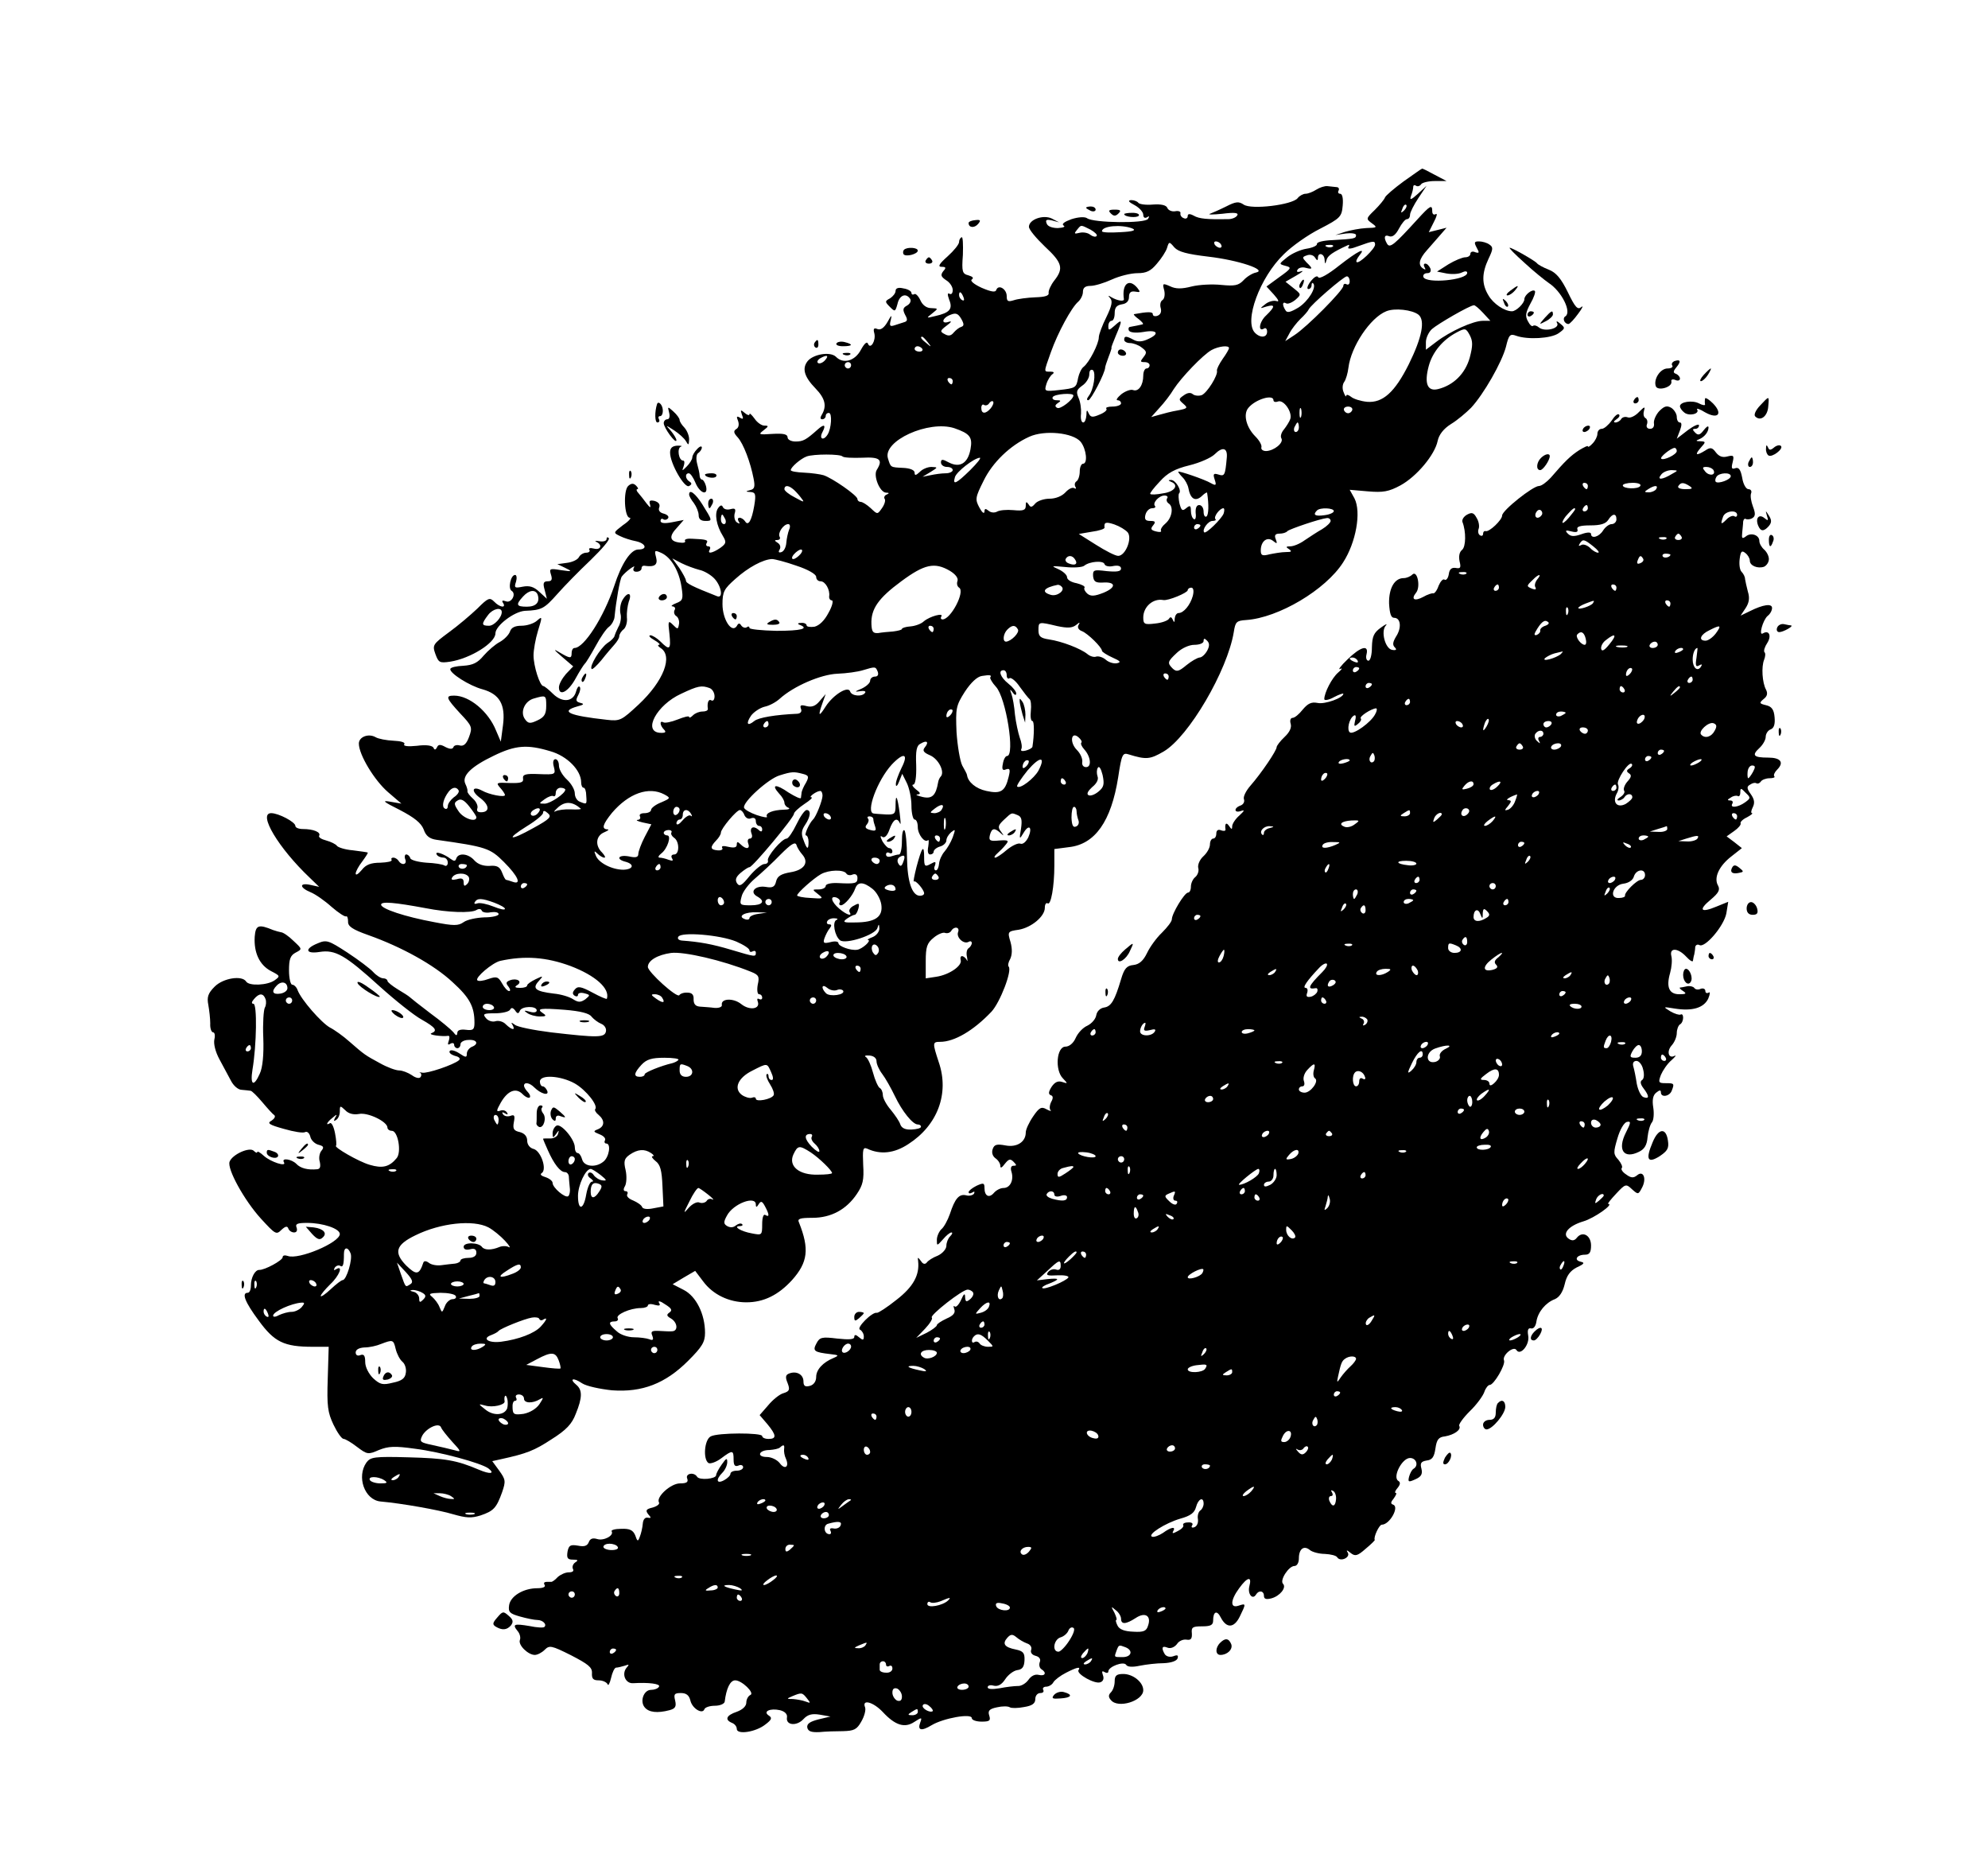 <?xml version="1.0" standalone="no"?>
<!DOCTYPE svg PUBLIC "-//W3C//DTD SVG 20010904//EN"
 "http://www.w3.org/TR/2001/REC-SVG-20010904/DTD/svg10.dtd">
<svg version="1.0" xmlns="http://www.w3.org/2000/svg"
 width="626pt" height="585pt" viewBox="0 0 626 585"
 preserveAspectRatio="xMidYMid meet">

<g transform="translate(0,585) scale(0.1,-0.1)"
fill="#000000" stroke="none">
<path d="M4420 5279 c-30 -22 -57 -45 -59 -51 -2 -6 -17 -24 -32 -39 -28 -27
-28 -28 -9 -42 18 -13 17 -14 -18 -15 -20 -1 -50 -7 -67 -12 l-30 -10 33 5
c17 2 32 0 32 -5 0 -11 -4 -12 -75 -16 -27 -1 -49 -6 -48 -12 1 -5 -13 -12
-33 -15 -19 -3 -46 -15 -61 -27 -26 -21 -27 -21 -5 -27 20 -5 19 -8 -19 -35
l-41 -30 23 -25 c15 -17 18 -24 9 -21 -9 3 -25 -1 -35 -9 -19 -15 -19 -15 3
-8 28 8 28 0 -1 -28 -22 -20 -27 -54 -6 -41 5 3 9 -2 9 -10 0 -19 -21 -21 -38
-4 -36 36 15 175 91 248 25 25 76 61 114 80 64 33 68 38 71 73 2 22 -1 37 -8
37 -6 0 -8 5 -5 10 3 6 0 11 -7 11 -7 1 -20 2 -28 3 -8 1 -24 -4 -35 -11 -11
-7 -26 -13 -34 -13 -7 0 -19 -6 -25 -14 -17 -21 -146 -37 -170 -20 -15 10 -24
10 -55 -6 -20 -10 -43 -20 -51 -23 -8 -3 9 -3 39 0 39 5 52 3 47 -5 -4 -7 -17
-12 -29 -12 -66 -1 -91 1 -108 11 -13 7 -19 6 -19 -1 0 -7 -6 -10 -12 -7 -7 2
-12 9 -11 15 2 6 -6 9 -16 7 -11 -2 -22 3 -25 10 -3 9 -19 13 -46 11 -22 -2
-43 1 -46 6 -3 4 -13 8 -22 8 -12 -1 -8 -6 11 -16 15 -8 27 -22 27 -30 0 -9 5
-12 12 -8 7 5 8 3 3 -5 -8 -15 -172 -13 -192 2 -7 5 -27 4 -49 -3 -22 -8 -32
-15 -25 -20 7 -4 -1 -7 -18 -8 -17 0 -32 5 -35 14 -5 12 -1 14 17 10 l22 -6
-23 12 c-27 13 -72 -3 -72 -26 0 -9 23 -36 50 -62 55 -51 60 -69 30 -107 -11
-14 -19 -32 -18 -39 2 -9 -11 -13 -42 -14 -25 -1 -55 -5 -67 -9 -19 -6 -23 -4
-23 13 0 22 -26 38 -33 19 -2 -8 -16 -6 -46 7 -24 11 -37 22 -31 26 7 5 3 9
-10 13 -20 5 -22 11 -18 65 1 33 0 58 -4 55 -5 -2 -8 -9 -8 -15 0 -7 -16 -27
-36 -45 -27 -24 -32 -33 -19 -33 14 0 15 -3 5 -14 -9 -12 -7 -17 9 -28 12 -7
21 -21 21 -31 0 -10 -4 -15 -10 -12 -7 4 -7 -2 -1 -19 12 -29 1 -41 -44 -51
-29 -7 -29 -7 -10 8 20 16 20 16 -3 17 -14 0 -27 9 -34 25 -6 13 -15 22 -19
19 -5 -3 -9 -1 -9 4 0 5 -11 12 -25 14 -16 4 -25 1 -25 -8 0 -7 -8 -17 -17
-23 -17 -9 -17 -11 -1 -27 16 -16 17 -16 24 9 6 28 27 36 40 16 4 -7 -1 -16
-10 -21 -13 -7 -14 -13 -6 -29 8 -14 8 -20 -2 -23 -7 -2 -21 -7 -31 -10 -15
-5 -17 -2 -12 17 4 17 2 16 -10 -6 -11 -19 -22 -27 -32 -23 -11 5 -14 1 -10
-13 6 -23 -12 -53 -20 -33 -3 8 -11 1 -22 -19 -19 -36 -56 -46 -79 -22 -18 17
-71 8 -89 -14 -18 -23 -11 -49 25 -86 31 -32 36 -56 19 -84 -5 -8 -4 -13 2
-13 6 0 11 5 11 10 0 6 4 10 10 10 11 0 8 -49 -4 -68 -13 -21 -28 -14 -16 8
12 23 5 26 -15 8 -37 -33 -46 -38 -70 -38 -14 0 -25 6 -25 13 0 10 -13 13 -47
11 -44 -3 -46 -2 -29 11 17 13 17 15 3 15 -9 0 -23 10 -31 22 -9 12 -16 19
-16 14 0 -5 -7 -3 -15 4 -13 11 -14 10 -9 -5 6 -14 4 -16 -6 -10 -10 6 -12 4
-6 -10 4 -11 2 -22 -6 -26 -9 -6 -8 -12 5 -26 18 -20 40 -78 50 -130 5 -25 3
-33 -11 -36 -15 -4 -15 -5 1 -6 16 -1 18 -7 12 -43 -8 -47 -19 -66 -29 -49 -4
6 -12 11 -17 11 -6 0 -7 -5 -3 -12 5 -7 3 -8 -5 -3 -7 4 -10 16 -8 27 5 16 2
19 -13 15 -11 -3 -21 0 -24 7 -3 7 -8 6 -15 -4 -12 -17 -5 -55 15 -87 12 -20
11 -24 -8 -38 -25 -17 -42 -20 -33 -5 3 6 1 10 -5 10 -6 0 -8 5 -5 10 6 10 0
12 -47 14 -14 1 -24 -2 -21 -7 3 -5 -5 -7 -18 -5 -31 4 -33 20 -7 47 l21 24
-36 -7 c-25 -5 -37 -3 -37 4 0 6 4 9 9 5 5 -3 12 -1 15 4 3 5 -3 11 -14 14
-13 3 -18 11 -14 20 3 9 -2 16 -15 20 -15 3 -18 1 -14 -12 3 -11 0 -10 -11 4
-8 11 -20 26 -26 33 -6 6 -7 12 -3 12 4 0 2 5 -4 11 -8 8 -15 8 -25 -1 -16
-15 -12 -100 5 -100 6 0 -3 -11 -21 -23 -31 -24 -32 -24 -9 -35 12 -6 34 -13
50 -16 31 -7 37 -26 7 -26 -24 0 -53 -44 -76 -115 -33 -98 -95 -195 -125 -195
-5 0 -9 -7 -9 -15 0 -19 -4 -19 -38 1 -21 13 -19 9 8 -14 l35 -30 -23 -24
c-12 -14 -22 -32 -22 -42 0 -30 30 -14 53 29 12 22 25 42 28 45 4 3 19 28 34
55 15 28 34 56 43 62 9 7 16 21 17 30 5 51 17 120 23 128 12 16 47 41 38 28
-4 -8 -1 -13 8 -13 9 0 16 5 16 10 0 6 3 9 8 9 33 -5 44 2 38 26 -6 23 -5 24
17 14 30 -14 55 -55 63 -107 6 -38 4 -43 -17 -51 -13 -5 -18 -10 -11 -10 7 -1
10 -6 6 -12 -3 -6 -1 -15 6 -19 6 -4 10 -16 8 -25 -3 -17 -4 -17 -19 -2 -15
15 -16 12 -11 -29 5 -49 1 -53 -28 -24 -11 11 -26 20 -32 20 -7 -1 -2 -7 12
-15 14 -8 21 -15 15 -15 -5 0 -3 -5 5 -10 40 -25 10 -104 -69 -178 -54 -50
-58 -53 -101 -48 -118 13 -148 26 -92 42 20 5 23 8 10 11 -15 4 -16 8 -7 25 6
11 8 23 4 26 -3 3 -8 -3 -11 -15 -9 -33 -43 -36 -72 -8 -14 14 -28 25 -31 25
-11 0 -31 63 -31 97 0 16 6 51 14 77 14 45 14 47 -3 32 -10 -9 -32 -16 -49
-16 -21 0 -32 -6 -36 -18 -4 -11 -18 -25 -32 -33 -14 -7 -37 -27 -51 -43 -19
-23 -34 -30 -64 -32 -22 -1 -40 -5 -41 -10 -3 -13 60 -53 101 -64 54 -15 73
-48 65 -112 l-7 -53 -15 35 c-24 60 -84 110 -132 110 -28 0 -26 -7 19 -56 38
-40 39 -44 28 -74 -8 -22 -17 -30 -29 -27 -9 3 -19 0 -20 -5 -3 -7 -11 -7 -25
0 -16 9 -23 9 -27 -1 -4 -8 -8 -9 -11 -1 -4 7 -23 10 -52 6 -29 -3 -44 -1 -40
5 4 6 -11 10 -34 11 -22 1 -48 6 -56 11 -23 13 -53 1 -53 -20 0 -35 49 -116
92 -153 l42 -36 -35 6 c-28 5 -22 0 30 -26 46 -24 67 -41 75 -61 7 -21 19 -30
41 -33 156 -22 168 -26 212 -70 44 -44 57 -73 27 -62 -9 3 -18 6 -20 6 -3 0
-8 10 -13 23 -7 18 -16 23 -39 21 -20 -1 -37 5 -48 17 -19 22 -50 25 -57 7 -3
-10 -7 -10 -18 -2 -21 16 -51 26 -44 14 3 -6 13 -10 21 -10 8 0 14 -7 14 -16
0 -8 -5 -12 -10 -9 -6 4 -32 8 -57 9 -26 2 -49 8 -51 14 -2 7 -8 12 -13 12 -4
0 -6 -7 -3 -15 7 -17 -11 -21 -21 -5 -3 5 -11 10 -16 10 -6 0 -8 -3 -6 -7 3
-5 -13 -8 -35 -9 -30 0 -46 -6 -59 -23 -11 -13 -19 -18 -19 -11 0 6 9 23 20
37 11 15 19 27 18 29 -2 1 -23 4 -47 7 -24 2 -46 9 -50 14 -3 5 -19 13 -34 17
-15 4 -25 10 -22 15 6 11 -18 21 -51 21 -13 0 -24 4 -24 10 0 12 -53 40 -76
40 -43 0 23 -110 121 -203 l30 -29 -27 6 c-36 8 -36 -8 0 -23 15 -6 45 -27 66
-46 22 -19 42 -32 46 -30 3 2 6 -5 6 -16 -1 -15 13 -25 64 -43 104 -37 206
-93 265 -148 54 -49 69 -77 69 -128 0 -21 -4 -25 -27 -22 -17 2 -27 -1 -27
-10 -1 -10 -4 -9 -13 3 -7 8 -39 35 -72 59 -33 25 -62 48 -65 51 -3 3 -20 14
-37 24 -18 11 -33 23 -33 27 0 4 -6 8 -13 8 -8 0 -22 9 -32 20 -9 10 -46 38
-81 61 -60 39 -66 41 -94 29 -42 -17 -38 -34 6 -27 50 8 81 -10 189 -108 50
-45 109 -92 133 -105 44 -25 51 -35 30 -43 -11 -5 34 -11 54 -8 4 0 4 -7 1
-16 -4 -11 -3 -14 5 -9 7 4 12 2 12 -3 0 -6 5 -11 10 -11 6 0 10 6 10 13 0 6
11 13 25 13 27 2 34 -13 10 -22 -8 -4 -15 -13 -15 -21 0 -13 -3 -13 -24 1 -14
9 -27 12 -30 7 -3 -5 4 -11 16 -15 14 -3 19 -9 13 -14 -16 -14 -101 -43 -116
-39 -8 2 -11 2 -6 0 4 -3 5 -9 1 -14 -3 -5 -15 -3 -27 6 -12 8 -30 15 -40 15
-11 0 -38 10 -61 23 -46 25 -48 26 -96 68 -19 17 -47 37 -61 44 -27 15 -91 88
-102 118 -3 9 -11 17 -17 17 -5 0 -10 20 -10 45 0 35 4 47 21 56 21 11 21 11
-7 37 -15 15 -33 27 -39 27 -5 1 -17 4 -25 7 -46 19 -55 16 -58 -21 -3 -50 15
-89 51 -108 29 -15 30 -16 12 -29 -22 -16 -81 -19 -90 -4 -13 20 -72 11 -99
-16 -21 -21 -25 -33 -20 -58 3 -17 6 -43 6 -58 -1 -16 4 -28 9 -28 5 0 7 -10
4 -22 -3 -14 3 -39 16 -63 12 -22 28 -52 36 -67 8 -16 23 -29 34 -29 10 -1 23
-2 28 -3 4 0 21 -17 37 -36 16 -19 33 -38 38 -41 4 -4 0 -11 -9 -17 -15 -8 -8
-13 39 -26 31 -9 61 -14 67 -10 6 3 13 -3 16 -14 2 -11 14 -23 26 -26 16 -4
18 -8 9 -19 -6 -7 -9 -23 -5 -35 3 -15 1 -22 -8 -23 -30 -3 -53 3 -66 17 -15
15 -48 20 -39 5 10 -16 -42 1 -63 20 -12 11 -21 16 -21 12 0 -4 -5 -2 -11 4
-13 13 -67 -11 -76 -34 -9 -22 46 -122 99 -180 45 -49 48 -51 64 -35 13 12 19
13 22 4 2 -6 10 -12 18 -12 8 0 11 6 8 15 -5 12 2 15 33 15 50 0 103 -18 103
-35 0 -27 -130 -82 -164 -69 -9 3 -16 2 -16 -4 0 -10 -57 -41 -74 -40 -13 0
-26 -24 -26 -49 0 -13 -4 -23 -10 -23 -20 0 -9 -29 35 -88 49 -67 79 -82 170
-82 l50 0 -3 -100 c-3 -87 0 -107 18 -145 12 -25 26 -45 32 -45 5 0 24 -11 42
-25 32 -24 35 -25 69 -10 30 12 50 13 114 4 80 -10 208 -45 231 -62 22 -17 5
-19 -30 -4 -70 30 -107 36 -221 39 -108 3 -120 1 -133 -16 -32 -45 -6 -118 44
-123 68 -6 185 -27 228 -40 42 -12 58 -13 87 -4 41 14 50 23 68 73 12 35 11
40 -9 68 l-22 30 27 6 c82 18 105 27 160 63 46 29 64 48 76 80 21 51 21 75 2
91 -24 20 -10 24 18 5 14 -9 56 -18 94 -22 95 -7 168 21 240 93 44 44 53 59
53 88 0 59 -28 115 -67 135 l-35 18 35 21 36 21 25 -33 c31 -42 82 -66 136
-66 55 0 101 23 144 70 50 56 55 98 22 181 -6 12 2 15 42 15 59 0 107 26 140
75 19 28 23 44 20 92 -2 48 -1 56 12 51 42 -20 86 -15 130 14 92 59 130 159
96 258 -20 61 -20 64 4 64 45 0 105 35 162 95 27 29 66 130 54 142 -3 3 -1 14
5 24 6 13 7 31 1 53 -10 33 -9 34 26 39 40 7 82 42 82 69 0 11 4 17 9 14 10
-7 21 52 21 120 l0 51 46 6 c82 9 133 81 155 220 11 73 14 78 33 72 55 -17 67
-16 110 9 79 46 201 255 221 376 5 32 8 36 39 38 102 7 250 95 305 181 41 63
58 159 36 202 l-15 27 58 -5 c47 -4 65 -1 102 19 51 28 108 96 117 140 4 19
18 38 42 53 20 12 48 36 63 51 40 43 97 143 110 192 9 38 13 42 32 35 36 -13
110 -9 134 8 21 15 21 17 5 30 -10 9 -14 9 -10 2 10 -17 -39 -29 -57 -14 -7 6
-15 8 -19 5 -3 -3 -10 3 -16 15 -9 16 -7 27 8 55 11 19 17 37 14 40 -8 7 -33
-13 -33 -26 0 -13 -26 -38 -39 -38 -24 0 -59 24 -74 50 -22 36 -21 70 0 115
15 31 15 37 3 45 -8 6 -23 10 -33 10 -15 0 -16 -3 -7 -20 9 -16 8 -18 -5 -14
-8 4 -15 1 -15 -5 0 -6 -7 -11 -16 -11 -9 0 -33 -10 -53 -22 l-36 -23 30 -6
c17 -3 38 -2 48 3 10 5 17 5 17 -1 0 -23 -130 -35 -138 -13 -2 6 3 12 12 12
10 0 13 6 10 15 -4 8 -10 15 -16 15 -5 0 -6 -5 -2 -12 4 -7 3 -8 -4 -4 -18 11
-14 30 11 58 12 14 31 35 42 48 l20 23 -28 -7 -28 -7 16 32 c9 17 12 28 6 25
-6 -4 -11 0 -11 8 0 23 -6 20 -47 -25 -72 -79 -86 -91 -95 -77 -12 20 -9 31 7
24 10 -3 20 5 30 24 9 17 20 30 25 30 6 0 10 6 10 14 0 7 12 31 26 52 l26 39
-27 -25 c-22 -20 -27 -21 -22 -7 4 10 7 23 7 28 0 6 4 8 9 4 5 -3 12 -1 16 5
3 5 23 10 43 10 l37 0 -38 20 c-20 11 -38 20 -39 19 -2 0 -28 -19 -58 -40z m1
-92 c-10 -9 -11 -8 -5 6 3 10 9 15 12 12 3 -3 0 -11 -7 -18z m-987 -60 c14 -8
23 -17 19 -20 -3 -4 -12 -2 -20 4 -7 6 -22 9 -34 6 -16 -4 -18 -3 -8 9 14 17
11 17 43 1z m131 4 c14 -6 4 -10 -38 -12 -31 -2 -57 -1 -57 3 0 17 61 22 95 9z
m240 -89 c95 -11 187 -42 150 -50 -11 -2 -29 -13 -39 -24 -16 -17 -28 -19 -70
-15 -28 3 -70 1 -94 -5 -31 -8 -50 -8 -68 1 -23 10 -24 9 -18 -13 3 -13 1 -27
-6 -31 -6 -4 -8 -15 -5 -25 3 -11 0 -20 -10 -24 -8 -3 -15 -1 -15 5 0 8 -16 8
-59 0 -3 -1 4 -8 15 -16 10 -8 16 -15 12 -16 -5 -1 -12 -3 -18 -4 -5 -1 -15
-3 -21 -4 -5 0 -7 -6 -4 -12 4 -6 22 -8 46 -4 44 8 52 -6 13 -23 -17 -8 -31
-9 -44 -2 -24 13 -30 13 -30 0 0 -5 8 -10 18 -10 10 0 27 -6 37 -14 16 -12 17
-16 6 -30 -11 -14 -11 -16 3 -16 9 0 16 -4 16 -10 0 -5 -4 -10 -10 -10 -5 0
-10 -10 -10 -22 0 -31 -15 -52 -32 -46 -7 3 -24 -3 -37 -13 -13 -11 -18 -19
-12 -19 6 0 11 -4 11 -10 0 -5 -12 -10 -27 -10 -14 0 -23 -3 -19 -7 3 -4 -6
-12 -21 -18 -23 -10 -29 -9 -35 4 -5 12 -7 11 -7 -6 -1 -13 -5 -23 -10 -23 -6
0 -9 12 -7 28 1 15 -2 37 -8 50 -8 19 -6 25 12 38 12 8 22 24 22 35 0 12 4 17
11 14 11 -8 3 -62 -13 -82 -6 -8 -7 -13 -1 -13 8 0 53 86 53 103 0 3 5 18 11
34 6 15 10 28 9 28 -2 0 5 17 14 39 21 49 20 53 -4 31 -18 -16 -20 -16 -20 -2
0 10 5 17 10 17 6 0 10 11 10 24 0 18 6 25 23 28 14 2 22 10 22 23 0 14 6 19
19 17 17 -3 18 -2 7 12 -26 31 -49 12 -42 -36 1 -8 -20 -5 -39 6 -11 7 -12 6
-4 -3 8 -9 5 -24 -12 -59 -13 -26 -24 -55 -24 -64 0 -20 -30 -79 -48 -93 -7
-5 -14 -21 -17 -34 -6 -32 -7 -33 -61 -39 -45 -5 -46 -4 -39 19 4 13 13 27 19
31 7 5 4 8 -6 8 -22 0 -22 -4 1 61 22 62 65 141 86 159 8 7 15 21 15 31 0 13
7 19 24 19 13 0 43 9 67 20 24 11 60 20 81 20 28 0 42 7 61 30 14 16 29 39 32
50 6 20 7 20 23 1 13 -14 40 -21 107 -29z m40 38 c3 -5 2 -10 -4 -10 -5 0 -13
5 -16 10 -3 6 -2 10 4 10 5 0 13 -4 16 -10z m485 0 c0 -13 -51 -62 -58 -55 -3
2 1 11 8 20 24 29 -4 15 -63 -31 -35 -28 -62 -43 -66 -37 -3 7 -13 1 -24 -13
-10 -13 -13 -24 -7 -24 5 0 10 5 10 12 0 6 2 9 5 6 12 -12 -15 -56 -46 -76
-25 -15 -36 -18 -41 -9 -11 17 -10 29 2 22 5 -3 18 2 29 11 19 17 19 17 -6 37
l-25 20 33 19 c19 11 26 17 16 14 -11 -4 -16 -2 -11 5 3 6 15 9 25 6 23 -6 24
-3 3 17 -14 15 -14 17 1 22 10 4 21 1 26 -7 6 -10 9 -10 9 -1 0 19 20 14 21
-5 1 -15 2 -16 6 -2 3 14 21 26 67 47 5 3 6 0 2 -6 -4 -7 8 -6 31 3 47 17 53
18 53 5z m-133 -6 c-3 -3 -12 -4 -19 -1 -8 3 -5 6 6 6 11 1 17 -2 13 -5z m53
-110 c0 -8 -4 -12 -10 -9 -5 3 -10 1 -10 -5 0 -14 -115 -130 -154 -155 l-29
-19 13 24 c7 14 23 34 35 46 12 11 24 25 26 30 6 14 110 104 120 104 5 0 9 -7
9 -16z m-1216 -50 c3 -8 2 -12 -4 -9 -6 3 -10 10 -10 16 0 14 7 11 14 -7z
m1636 -49 l23 -25 -24 0 c-30 0 -103 -33 -146 -66 l-33 -25 0 24 c0 13 9 32
19 41 18 16 118 74 132 75 3 1 16 -10 29 -24z m-203 -6 c21 -18 11 -71 -31
-156 -44 -88 -82 -122 -131 -118 -20 2 -43 9 -51 16 -8 6 -14 8 -15 3 0 -5 -4
0 -8 11 -5 11 -4 25 2 33 5 7 11 27 13 44 8 67 69 158 119 178 26 11 82 5 102
-11z m-1440 -38 c-7 -2 -17 -10 -24 -18 -8 -10 -16 -12 -28 -5 -16 8 -15 11 6
27 15 11 17 15 7 12 -26 -9 -22 12 5 22 17 7 24 4 34 -13 9 -16 9 -22 0 -25z
m1601 -97 c-14 -50 -51 -87 -100 -99 -33 -8 -44 17 -29 73 12 44 44 82 87 105
28 15 30 14 42 -8 10 -19 10 -33 0 -71z m-1707 49 c13 -16 12 -17 -3 -4 -17
13 -22 21 -14 21 2 0 10 -8 17 -17z m-17 -21 c3 -5 -1 -9 -9 -9 -8 0 -15 4
-15 9 0 4 4 8 9 8 6 0 12 -4 15 -8z m966 2 c0 -3 -9 -19 -20 -34 -11 -16 -19
-32 -18 -37 4 -14 -31 -70 -48 -77 -9 -3 -22 -2 -28 3 -7 6 -17 5 -29 -4 -16
-11 -16 -13 -1 -26 15 -13 14 -15 -17 -21 -19 -3 -45 -10 -59 -14 l-25 -7 26
29 c15 16 35 42 45 59 24 37 92 108 119 123 22 12 55 16 55 6z m-1272 -38 c-7
-8 -17 -12 -22 -9 -4 3 -2 9 5 14 22 13 31 11 17 -5z m82 -16 c0 -5 -4 -10
-10 -10 -5 0 -10 5 -10 10 0 6 5 10 10 10 6 0 10 -4 10 -10z m320 -50 c0 -5
-2 -10 -4 -10 -3 0 -8 5 -11 10 -3 6 -1 10 4 10 6 0 11 -4 11 -10z m380 -45
c0 -13 -42 -45 -51 -39 -8 4 -7 9 2 15 11 7 10 9 -4 9 -10 0 -15 5 -12 10 6
10 65 14 65 5z m630 -15 c0 -5 6 -7 14 -4 18 7 46 -33 39 -55 -3 -9 -13 -24
-20 -33 -8 -9 -12 -22 -8 -28 8 -14 -23 -39 -48 -40 -10 0 -17 5 -15 12 2 6
-6 21 -19 34 -29 29 -39 70 -22 90 22 27 79 44 79 24z m-890 -25 c-16 -19 -30
-19 -30 1 0 8 4 13 9 9 5 -3 13 0 16 6 4 5 9 8 12 5 3 -3 0 -12 -7 -21z m977
-27 c-3 -7 -5 -2 -5 12 0 14 2 19 5 13 2 -7 2 -19 0 -25z m161 21 c-2 -6 -8
-10 -13 -10 -5 0 -11 4 -13 10 -2 6 4 11 13 11 9 0 15 -5 13 -11z m-168 -54
c0 -8 -4 -15 -10 -15 -5 0 -7 7 -4 15 4 8 8 15 10 15 2 0 4 -7 4 -15z m-1085
-3 c49 -17 58 -28 51 -66 -8 -44 -33 -60 -68 -42 -20 11 -25 11 -25 0 0 -8 9
-14 19 -14 10 0 18 -4 18 -10 0 -5 -10 -10 -22 -10 -13 0 -34 -3 -48 -6 l-25
-5 25 15 c24 15 24 15 3 16 -12 0 -29 -7 -37 -16 -12 -11 -16 -12 -16 -2 0 8
-14 14 -36 15 -41 2 -39 1 -48 30 -17 55 128 121 209 95z m398 -43 c18 -23 23
-69 7 -69 -5 0 -10 -11 -10 -24 0 -14 -5 -28 -10 -31 -6 -4 -7 -11 -4 -17 4
-6 2 -8 -3 -5 -6 4 -18 -2 -28 -13 -11 -12 -31 -20 -50 -20 -18 0 -38 -7 -45
-15 -11 -13 -15 -13 -21 -3 -7 10 -9 9 -9 -4 0 -14 -7 -17 -39 -14 -21 2 -44
0 -52 -5 -8 -4 -19 -3 -26 3 -10 8 -13 7 -13 -3 -1 -8 -8 -2 -16 13 -14 26
-13 32 13 84 28 58 84 112 144 139 48 22 138 13 162 -16z m460 -50 c-5 -56 -7
-59 -26 -53 -16 5 -18 2 -12 -16 6 -18 4 -20 -12 -11 -20 12 -103 40 -103 36
0 -2 6 -10 14 -18 8 -8 16 -23 18 -33 6 -34 21 -44 41 -27 9 9 17 14 18 12 6
-38 5 -70 -2 -75 -5 -3 -9 4 -9 15 0 12 -6 21 -14 21 -8 0 -12 -9 -11 -25 2
-14 -1 -23 -6 -19 -5 3 -9 14 -9 26 0 17 -3 18 -15 8 -12 -10 -15 -7 -21 15
-3 14 -4 29 -1 32 9 9 -12 43 -26 42 -9 0 -9 -2 1 -6 25 -10 11 -31 -25 -36
-20 -4 -39 -5 -41 -2 -2 2 11 19 30 39 24 27 48 40 93 51 33 8 69 24 80 35 25
25 41 20 38 -11z m-1210 4 c4 -4 32 -5 62 -4 56 3 66 -6 46 -38 -12 -18 9 -71
29 -72 10 0 11 -2 2 -6 -6 -2 -10 -9 -6 -14 3 -5 -1 -18 -9 -29 -14 -20 -14
-20 -35 0 -12 11 -26 20 -32 20 -5 0 -10 4 -10 9 0 11 -79 66 -107 75 -10 3
-38 7 -61 8 -23 1 -42 4 -42 8 0 9 31 36 50 43 22 8 106 8 113 0z m402 -43
c-44 -43 -56 -49 -48 -22 5 17 59 59 78 61 6 0 -8 -17 -30 -39z m-560 -58 c6
-4 17 -16 25 -26 15 -19 14 -19 -17 -2 -18 9 -33 21 -33 26 0 12 11 13 25 2z
m1180 -31 c-3 -5 -1 -12 5 -16 16 -10 11 -44 -9 -62 -11 -9 -18 -20 -15 -24 2
-4 -5 -5 -16 -2 -16 4 -18 8 -9 19 9 11 7 14 -9 14 -15 0 -19 5 -15 20 3 11
12 20 21 20 8 0 12 3 9 7 -9 9 12 33 30 33 8 0 12 -4 8 -9z m178 -48 c-7 -17
-55 -64 -61 -59 -8 8 12 36 26 36 8 0 13 3 9 6 -6 7 13 33 25 34 4 0 4 -8 1
-17z m347 8 c0 -5 -13 -11 -30 -13 -29 -4 -37 1 -23 15 10 10 53 8 53 -2z
m-1916 -26 c3 -8 1 -15 -4 -15 -6 0 -10 7 -10 15 0 8 2 15 4 15 2 0 6 -7 10
-15z m1906 -5 c0 -5 -12 -17 -27 -26 -16 -9 -40 -25 -55 -35 -15 -11 -35 -19
-45 -19 -14 0 -15 -2 -4 -9 10 -7 8 -9 -10 -9 -13 0 -36 -4 -51 -7 -23 -6 -28
-4 -28 12 0 29 20 45 39 30 12 -10 14 -9 8 6 -5 12 -1 17 12 17 10 0 21 3 25
8 8 7 103 39 124 41 6 1 12 -3 12 -9z m-639 -36 c15 -19 -7 -74 -30 -74 -9 0
-40 16 -70 35 l-54 34 41 7 c23 3 41 9 40 13 -2 17 4 19 31 10 17 -6 35 -17
42 -25z m-1066 9 c-4 -10 -8 -29 -9 -42 -1 -13 -7 -26 -15 -29 -9 -3 -11 0 -6
8 4 7 2 16 -6 21 -11 7 -11 9 -1 9 7 0 10 5 7 10 -7 12 12 40 27 40 6 0 7 -8
3 -17z m1295 13 c0 -3 -4 -8 -10 -11 -5 -3 -10 -1 -10 4 0 6 5 11 10 11 6 0
10 -2 10 -4z m-1260 -91 c-7 -8 -17 -15 -22 -15 -6 0 -5 7 2 15 7 8 17 15 22
15 6 0 5 -7 -2 -15z m865 -16 c10 -14 1 -21 -19 -13 -9 3 -13 10 -10 15 7 12
21 11 29 -2z m-1183 -33 c15 -3 37 -16 48 -28 22 -24 28 -63 8 -55 -79 31 -98
41 -98 49 0 5 -10 23 -21 40 l-22 30 29 -15 c16 -8 41 -17 56 -21z m306 13
c37 -12 62 -27 62 -35 0 -8 6 -14 14 -14 15 0 30 -27 27 -47 -1 -7 3 -13 8
-13 6 0 2 -18 -10 -39 -13 -25 -29 -40 -44 -44 -14 -2 -25 0 -25 4 0 5 -8 9
-17 8 -11 0 -13 -3 -5 -6 31 -12 5 -19 -73 -19 -47 1 -85 5 -85 9 0 5 -4 6 -9
2 -5 -3 -13 0 -17 6 -5 8 -9 8 -14 -2 -16 -24 -45 21 -45 69 0 39 5 48 40 79
41 37 88 62 116 63 8 0 43 -9 77 -21z m997 -1 c16 3 25 0 25 -8 0 -9 -13 -11
-45 -8 -41 5 -44 4 -43 -16 2 -17 8 -21 30 -20 42 3 44 -15 3 -32 -28 -11 -40
-12 -51 -3 -7 6 -12 15 -9 19 3 4 -9 10 -25 14 -17 3 -30 11 -30 19 0 7 -12
18 -27 25 -25 11 -23 11 21 7 27 -3 54 -1 60 4 17 14 61 17 64 5 2 -6 14 -9
27 -6z m-514 -15 c18 -11 27 -23 24 -32 -3 -8 -1 -17 5 -21 20 -12 -26 -100
-52 -100 -5 0 -7 4 -4 9 9 13 -36 1 -55 -15 -8 -8 -28 -15 -42 -16 -15 -1 -27
-5 -27 -8 0 -3 -12 -6 -28 -8 -15 -1 -36 -3 -47 -5 -16 -1 -20 4 -21 28 -2 48
22 82 94 135 73 54 105 61 153 33z m352 -50 c12 -11 -13 -31 -33 -26 -33 9
-24 23 21 32 3 0 9 -2 12 -6z m413 -29 c-8 -29 -29 -54 -45 -54 -6 0 -11 -8
-12 -17 0 -13 -2 -14 -6 -4 -4 9 -8 10 -12 3 -4 -6 -23 -13 -44 -15 -33 -4
-37 -2 -37 19 0 34 31 61 63 55 15 -3 77 23 77 31 0 4 5 8 11 8 7 0 9 -10 5
-26z m-427 -95 c33 -7 47 -6 59 3 12 10 14 10 8 0 -4 -7 0 -15 11 -19 18 -7
63 -51 63 -62 0 -3 15 -13 33 -21 25 -11 28 -15 14 -18 -10 -2 -26 3 -35 11
-9 8 -23 12 -30 10 -7 -3 -20 1 -28 8 -21 17 -80 40 -121 46 -27 4 -33 10 -33
29 0 27 0 27 59 13z m-389 -9 c0 -5 -2 -10 -4 -10 -3 0 -8 5 -11 10 -3 6 -1
10 4 10 6 0 11 -4 11 -10z m265 -1 c7 -10 -21 -38 -37 -39 -12 0 -9 25 4 38
15 15 25 15 33 1z m596 -68 c-7 -12 -17 -21 -24 -21 -7 -1 -25 -11 -41 -24
-24 -20 -31 -22 -43 -11 -18 18 -17 22 13 50 16 15 39 25 55 25 16 0 29 5 29
12 0 9 3 9 11 1 8 -8 8 -17 0 -32z m-1037 -66 c3 -9 0 -15 -9 -15 -8 0 -15 -6
-15 -13 0 -7 -12 -18 -27 -25 -22 -9 -23 -11 -5 -8 12 2 20 0 16 -5 -8 -13
-42 -11 -47 4 -6 19 -53 -10 -77 -47 -22 -35 -25 -31 -10 11 l10 28 -19 -22
c-13 -16 -25 -20 -41 -16 -18 5 -22 3 -18 -8 4 -9 -1 -15 -11 -16 -69 -3 -123
-12 -136 -23 -22 -18 -27 -8 -10 17 8 11 27 24 42 28 16 3 37 15 48 25 44 40
130 77 182 79 28 1 64 6 80 11 40 12 40 12 47 -5z m406 -11 c0 -8 4 -13 9 -9
5 3 20 -9 32 -27 13 -18 27 -36 31 -39 4 -3 6 -20 4 -37 -2 -18 0 -32 5 -32 6
0 6 -42 0 -81 -1 -4 -10 -9 -21 -12 -12 -3 -17 -1 -14 5 3 5 1 21 -5 36 -5 15
-12 47 -15 72 -2 25 -7 54 -11 65 -6 16 -5 17 4 5 6 -9 11 -10 11 -3 0 6 -11
20 -25 31 -25 20 -33 42 -15 42 6 0 10 -7 10 -16z m-52 -7 c-1 -3 6 -16 18
-29 32 -34 61 -218 35 -218 -5 0 -11 -11 -13 -24 -4 -18 -1 -23 10 -18 12 4
14 0 8 -24 -11 -46 -25 -54 -70 -44 -33 7 -58 28 -61 50 0 3 -7 16 -15 30 -7
14 -15 61 -18 105 -3 75 -2 83 26 127 19 29 39 48 54 50 25 4 32 3 26 -5z
m562 3 c0 -5 -2 -10 -4 -10 -3 0 -8 5 -11 10 -3 6 -1 10 4 10 6 0 11 -4 11
-10z m-1446 -36 c9 -3 16 -15 16 -26 0 -10 -4 -16 -10 -13 -9 6 -14 -8 -11
-27 0 -5 -7 -8 -17 -8 -10 0 -23 -5 -30 -12 -7 -7 -12 -9 -12 -5 0 4 -16 0
-36 -8 -20 -8 -40 -12 -45 -9 -13 7 -11 -10 2 -23 8 -8 4 -11 -13 -10 -55 4
-10 88 67 123 53 25 64 27 89 18z m-514 -56 c0 -26 -6 -36 -28 -46 -23 -11
-29 -10 -39 4 -16 22 -1 57 28 65 38 11 39 11 39 -23z m1272 -30 c-7 -7 -12
-8 -12 -2 0 6 3 14 7 17 3 4 9 5 12 2 2 -3 -1 -11 -7 -17z m-572 -28 c0 -5 -5
-10 -11 -10 -5 0 -7 5 -4 10 3 6 8 10 11 10 2 0 4 -4 4 -10z m985 -58 c-3 -3
1 -12 9 -21 21 -23 24 -56 6 -56 -9 0 -14 7 -12 17 1 10 -6 26 -17 37 -24 24
-18 60 5 40 8 -7 12 -14 9 -17z m-493 -15 c-8 -10 -4 -16 17 -25 27 -12 47
-53 33 -67 -3 -3 -7 -11 -8 -18 -7 -41 -19 -53 -49 -46 -16 4 -24 7 -16 8 11
1 10 5 -5 16 -10 8 -14 15 -8 15 6 0 10 23 9 60 -2 47 1 63 14 69 20 12 27 5
13 -12z m-1179 -12 c53 -15 97 -60 97 -98 0 -9 3 -17 8 -17 4 0 8 -11 8 -25 2
-28 2 -28 -20 -19 -9 3 -16 15 -16 26 0 12 -11 31 -25 44 -14 13 -25 32 -25
44 0 11 -5 20 -11 20 -7 0 -9 -10 -5 -24 6 -24 5 -25 -46 -23 -43 2 -53 -1
-51 -14 2 -12 -6 -15 -42 -14 -42 2 -44 1 -30 -15 8 -9 15 -19 15 -23 0 -8
-49 1 -72 14 -30 16 -36 0 -9 -21 31 -22 35 -45 9 -47 -13 -1 -18 3 -15 12 3
7 -3 21 -13 30 -11 10 -19 20 -18 24 1 3 -2 14 -7 24 -11 25 19 54 90 88 68
33 105 36 178 14z m1106 -52 c-10 -21 -19 -44 -18 -53 0 -8 5 -4 10 9 l10 25
14 -28 c8 -16 15 -48 15 -72 0 -24 5 -44 10 -44 6 0 10 -11 10 -24 0 -23 22
-51 32 -41 3 3 3 -6 1 -20 -3 -15 -1 -25 6 -25 6 0 11 4 11 9 0 5 9 13 20 16
11 3 20 12 20 19 0 8 7 19 15 26 14 11 14 10 5 -16 -6 -16 -18 -36 -26 -45 -8
-9 -16 -26 -17 -38 -1 -11 -5 -21 -10 -21 -5 0 -7 7 -3 15 4 13 2 14 -14 5
-18 -10 -20 -7 -20 21 0 43 -7 33 -24 -30 -7 -28 -11 -49 -8 -46 5 5 31 -25
32 -37 0 -5 -6 -8 -13 -8 -25 0 -40 44 -41 121 0 43 -4 81 -8 85 -5 4 -8 -11
-8 -34 0 -23 -4 -42 -9 -42 -5 0 -16 -3 -25 -6 -9 -3 -16 -1 -16 6 0 6 5 8 10
5 6 -3 10 -1 10 4 0 6 -4 11 -10 11 -5 0 -14 10 -21 21 -8 16 -8 20 0 14 7 -4
16 6 22 24 12 33 24 39 33 19 3 -7 2 7 -1 32 -7 53 -13 65 -13 24 0 -26 -3
-29 -30 -28 -16 1 -34 2 -39 3 -26 3 12 105 57 154 38 40 54 35 31 -10z m431
-9 c-14 -25 -58 -59 -67 -50 -3 2 12 25 33 51 39 45 58 45 34 -1z m-38 14 c-7
-7 -12 -8 -12 -2 0 6 3 14 7 17 3 4 9 5 12 2 2 -3 -1 -11 -7 -17z m227 -80
c-12 -10 -26 -15 -32 -11 -6 4 -1 13 12 25 14 11 21 24 17 34 -3 9 -3 21 1 27
4 7 10 -3 15 -23 6 -29 4 -38 -13 -52z m-932 56 c20 -5 21 -9 11 -28 -7 -11
-13 -25 -14 -31 0 -5 -2 -13 -2 -17 -1 -4 -18 4 -39 17 -40 28 -56 26 -30 -3
10 -10 17 -23 17 -29 0 -6 6 -14 13 -16 6 -3 0 -6 -15 -6 -35 -1 -59 -11 -53
-22 3 -4 -11 -2 -32 5 -20 7 -38 17 -40 23 -6 17 77 92 112 102 38 12 45 12
72 5z m828 -24 c3 -5 1 -10 -4 -10 -6 0 -11 5 -11 10 0 6 2 10 4 10 3 0 8 -4
11 -10z m-1911 -28 c3 -5 -4 -15 -15 -22 -10 -8 -19 -20 -19 -28 0 -7 -4 -11
-10 -7 -10 6 -4 31 13 53 11 14 24 16 31 4z m336 2 c0 -12 -46 -43 -64 -44
-20 0 -20 0 -1 14 11 8 23 12 27 10 5 -3 8 2 8 10 0 9 7 16 15 16 8 0 15 -3
15 -6z m312 -15 c20 -11 20 -12 -10 -25 -18 -7 -32 -18 -32 -24 0 -5 -9 -10
-21 -10 -11 0 -17 -4 -14 -10 3 -5 0 -11 -7 -11 -7 -1 -1 -4 15 -8 l28 -6 -21
-40 c-11 -21 -20 -46 -20 -53 0 -11 -8 -13 -30 -8 -33 6 -42 -9 -10 -17 29 -8
24 -24 -7 -25 -36 0 -79 22 -87 45 -6 14 -5 16 5 6 7 -7 17 -13 22 -13 5 0 1
7 -7 16 -23 22 -20 53 7 64 12 5 16 9 10 9 -20 1 -15 16 14 52 53 62 116 84
165 58z m498 -4 c0 -14 -20 -66 -30 -75 -12 -12 -29 -50 -22 -50 4 0 8 -9 8
-20 0 -27 -5 -25 -16 6 -8 19 -6 31 5 47 17 25 20 47 5 47 -6 0 -20 -20 -32
-45 -12 -25 -26 -45 -31 -45 -15 0 -63 -57 -59 -69 2 -6 -3 -11 -11 -11 -8 0
-29 -17 -46 -37 -25 -31 -32 -35 -40 -24 -7 11 -4 20 11 33 12 10 24 18 28 18
10 0 140 156 140 168 0 5 15 19 33 31 17 11 28 21 22 21 -11 0 16 20 28 20 4
0 7 -7 7 -15z m-1090 -67 c1 -19 -41 -5 -56 18 -15 22 -15 27 -3 34 10 7 21 1
36 -18 12 -15 22 -30 23 -34z m329 26 c2 -2 -12 -3 -31 -2 -19 1 -41 -2 -49
-6 -8 -4 -3 2 9 13 22 19 45 18 71 -5z m1136 -3 c-3 -6 -14 -11 -23 -11 -15 1
-15 2 2 15 21 16 32 13 21 -4z m-1273 -13 c-6 -6 -15 -8 -19 -4 -4 4 -1 11 7
16 19 12 27 3 12 -12z m448 13 c0 -6 -4 -13 -10 -16 -5 -3 -10 1 -10 9 0 9 5
16 10 16 6 0 10 -4 10 -9z m1250 -5 c0 -8 3 -21 6 -29 3 -8 -1 -17 -8 -19 -9
-4 -13 4 -14 28 0 19 3 34 8 34 4 0 8 -6 8 -14z m-1711 -53 c-75 -42 -89 -37
-20 6 28 17 51 36 51 42 0 8 5 8 15 -1 13 -11 7 -18 -46 -47z m497 45 c4 -7 4
-10 -1 -6 -4 4 -16 -3 -26 -15 -10 -12 -18 -16 -19 -9 0 6 5 12 10 12 6 0 10
7 10 15 0 18 16 20 26 3z m168 -4 c4 -9 13 -14 21 -10 9 3 15 0 15 -9 0 -8 5
-15 10 -15 6 0 10 -5 10 -11 0 -8 -4 -9 -13 0 -16 13 -28 5 -20 -15 3 -8 0
-14 -6 -14 -6 0 -8 -7 -5 -15 7 -18 -7 -20 -24 -3 -9 9 -12 9 -12 -1 0 -9 -8
-11 -26 -7 -16 4 -23 3 -20 -3 4 -5 -3 -9 -14 -8 -24 2 -25 10 -5 31 8 8 15
19 15 25 0 12 49 71 60 71 4 0 11 -7 14 -16z m271 -4 c3 -5 2 -10 -4 -10 -5 0
-13 5 -16 10 -3 6 -2 10 4 10 5 0 13 -4 16 -10z m589 4 c13 -5 15 -15 11 -43
-6 -34 -5 -35 8 -13 17 29 29 18 15 -14 -7 -14 -17 -23 -25 -20 -7 3 -26 -6
-42 -19 -16 -14 -33 -25 -37 -25 -5 0 -2 6 6 13 8 7 20 19 27 28 11 13 8 15
-21 13 -29 -3 -33 0 -29 17 6 22 14 24 33 7 12 -11 12 -10 2 4 -11 14 -9 20 9
37 26 24 23 23 43 15z m-454 -13 c0 -5 3 -16 6 -24 4 -12 0 -14 -15 -10 -16 4
-19 9 -11 18 5 6 7 15 3 18 -3 4 -1 7 5 7 7 0 12 -4 12 -9z m227 -28 c-3 -10
-5 -4 -5 12 0 17 2 24 5 18 2 -7 2 -21 0 -30z m-863 -14 c-2 -4 1 -11 8 -16
18 -11 18 -53 1 -53 -8 0 -11 -5 -7 -12 5 -8 2 -9 -10 -5 -10 4 -23 7 -29 7
-6 0 -4 6 5 13 20 15 33 57 19 57 -6 0 -11 4 -11 8 0 5 7 9 15 9 8 0 12 -4 9
-8z m846 -19 c0 -5 -2 -10 -4 -10 -3 0 -8 5 -11 10 -3 6 -1 10 4 10 6 0 11 -4
11 -10z m-433 -51 c21 -25 5 -48 -38 -55 -29 -5 -41 -12 -45 -28 -4 -18 -11
-22 -33 -18 -33 5 -52 -16 -27 -30 27 -15 18 -28 -20 -28 -34 0 -36 1 -29 27
3 15 23 41 42 57 20 17 57 51 81 76 33 33 46 41 50 30 2 -8 11 -22 19 -31z
m317 -23 c-5 -14 -9 -15 -15 -5 -5 8 -3 17 4 21 15 9 19 4 11 -16z m-74 4 c0
-5 -4 -10 -9 -10 -6 0 -13 5 -16 10 -3 6 1 10 9 10 9 0 16 -4 16 -10z m-1300
-14 c0 -11 -19 -15 -25 -6 -3 5 1 10 9 10 9 0 16 -2 16 -4z m610 -6 c0 -5 -5
-10 -11 -10 -5 0 -7 5 -4 10 3 6 8 10 11 10 2 0 4 -4 4 -10z m585 -20 c3 -5
12 -7 20 -3 9 3 15 -1 15 -11 0 -17 -6 -19 -62 -16 -22 1 -38 -3 -38 -9 0 -6
-10 -11 -22 -11 -21 0 -21 0 -2 -15 18 -14 16 -15 -23 -12 -24 1 -43 5 -43 8
0 8 52 54 75 67 25 14 72 15 80 2z m-1189 -11 c3 -6 1 -16 -5 -22 -8 -8 -11
-7 -11 5 0 12 -6 15 -22 10 -14 -3 -19 -2 -14 6 9 15 43 16 52 1z m1479 1 c3
-5 -1 -10 -10 -10 -9 0 -13 5 -10 10 3 6 8 10 10 10 2 0 7 -4 10 -10z m-1295
-24 c0 -3 -4 -8 -10 -11 -5 -3 -10 -1 -10 4 0 6 5 11 10 11 6 0 10 -2 10 -4z
m1087 -14 c12 -9 25 -31 28 -49 6 -39 -18 -57 -83 -57 -36 -1 -40 1 -25 12 9
6 20 12 24 12 4 0 9 9 12 20 4 17 2 18 -14 9 -11 -5 -17 -14 -14 -20 10 -15
-8 -10 -32 10 -26 22 -31 43 -8 35 8 -4 12 -10 9 -15 -3 -5 -1 -9 4 -9 11 0
37 30 45 53 8 22 26 21 54 -1z m73 -2 c0 -4 -9 -6 -21 -3 -15 4 -17 8 -8 14
14 8 29 3 29 -11z m-540 -41 c0 -5 -4 -9 -10 -9 -5 0 -10 7 -10 16 0 8 5 12
10 9 6 -3 10 -10 10 -16z m-723 -1 c18 -7 33 -15 33 -19 0 -5 -16 -1 -36 7
-20 8 -43 13 -51 10 -8 -3 -11 -1 -8 4 8 13 21 13 62 -2z m873 2 c0 -5 -4 -10
-10 -10 -5 0 -10 5 -10 10 0 6 5 10 10 10 6 0 10 -4 10 -10z m-1090 -19 c71
-14 143 -16 160 -6 8 5 15 4 17 -2 2 -5 15 -8 28 -5 14 2 25 0 25 -6 0 -5 -20
-10 -45 -10 -25 -1 -54 -7 -65 -15 -17 -12 -31 -12 -93 0 -92 17 -167 42 -167
55 0 11 43 7 140 -11z m1048 -18 c-16 -2 -28 -8 -28 -13 0 -5 -7 -7 -16 -3
-23 9 3 23 41 21 l30 -1 -27 -4z m246 -19 c-14 -6 -6 -50 11 -64 17 -14 113
17 118 39 4 13 5 13 6 -2 0 -10 -9 -22 -21 -27 -13 -5 -19 -9 -15 -9 13 -1
-18 -29 -34 -31 -21 -3 -59 11 -59 21 0 5 -11 7 -25 3 -21 -5 -24 -3 -19 12 4
11 11 25 17 32 6 8 6 12 -2 12 -7 0 -9 5 -6 10 3 6 14 10 23 9 9 0 12 -3 6 -5z
m383 -38 c-7 -17 18 -40 33 -31 5 3 10 2 10 -4 0 -5 -5 -13 -10 -16 -6 -4 -8
-16 -5 -28 2 -12 2 -16 -1 -9 -3 6 -10 12 -15 12 -4 0 -6 -6 -4 -12 6 -18 -36
-47 -77 -53 l-33 -5 0 54 c0 45 4 57 25 74 13 11 30 18 36 15 7 -2 15 0 19 6
9 16 28 13 22 -3z m-699 -30 c23 -10 42 -22 42 -28 0 -5 5 -6 10 -3 6 3 10 1
10 -4 0 -14 -1 -14 -78 9 -60 18 -100 25 -155 29 -10 1 -15 6 -11 12 9 16 131
6 182 -15z m447 -36 c-6 -9 -9 -9 -16 1 -10 17 0 34 13 21 6 -6 7 -16 3 -22z
m-401 -59 c25 -10 28 -15 22 -41 -3 -17 -1 -30 4 -30 6 0 10 -5 10 -11 0 -5
-4 -7 -10 -4 -5 3 -7 0 -4 -8 9 -24 -26 -29 -52 -8 -25 20 -65 18 -61 -3 1 -6
-9 -10 -23 -9 -14 2 -34 3 -46 4 -14 1 -20 8 -20 23 1 14 -5 21 -19 21 -11 1
-23 -3 -26 -8 -7 -10 -99 73 -99 89 0 20 30 38 73 44 40 5 162 -23 251 -59z
m238 47 c-6 -6 -15 -8 -19 -4 -4 4 -1 11 7 16 19 12 27 3 12 -12z m63 2 c3 -5
-3 -10 -14 -10 -11 0 -23 5 -26 10 -3 6 3 10 14 10 11 0 23 -4 26 -10z m-869
-31 c79 -30 125 -71 115 -103 0 -3 -21 6 -45 19 -37 20 -47 21 -56 10 -8 -9
-8 -15 0 -20 5 -3 10 -2 10 3 0 6 9 8 20 5 19 -5 19 -6 3 -19 -15 -10 -22 -10
-38 0 -12 8 -39 16 -61 18 -58 7 -69 16 -48 39 16 18 15 18 -10 6 -14 -7 -26
-15 -26 -19 0 -5 -10 -8 -22 -8 -17 0 -19 3 -9 9 17 11 -1 23 -23 15 -13 -5
-14 -9 -5 -20 6 -8 7 -14 2 -14 -5 0 -15 11 -22 24 -12 21 -17 23 -43 14 -16
-6 -32 -8 -35 -4 -8 8 47 55 72 61 77 17 145 12 221 -16z m914 -9 c0 -5 -2
-10 -4 -10 -3 0 -8 5 -11 10 -3 6 -1 10 4 10 6 0 11 -4 11 -10z m-1805 -61 c0
-8 -10 -15 -22 -17 -25 -4 -30 7 -11 26 15 15 33 10 33 -9z m1730 -6 c8 4 17
2 20 -2 7 -13 -42 -20 -54 -8 -17 17 -13 31 4 17 8 -7 21 -10 30 -7z m-1799
-28 c3 -8 2 -20 -2 -27 -4 -7 -7 -50 -5 -95 2 -53 -2 -94 -11 -113 -19 -43
-31 -37 -23 13 13 77 15 207 3 207 -7 0 -6 6 2 15 16 19 29 19 36 0z m1249 4
c11 -17 2 -18 -19 -3 -17 12 -17 14 -4 14 9 0 20 -5 23 -11z m-1165 -9 c0 -5
-4 -10 -10 -10 -5 0 -10 5 -10 10 0 6 5 10 10 10 6 0 10 -4 10 -10z m1650 0
c0 -5 -4 -10 -10 -10 -5 0 -10 5 -10 10 0 6 5 10 10 10 6 0 10 -4 10 -10z
m-1015 -20 c3 -5 -3 -10 -14 -10 -12 0 -21 5 -21 10 0 6 6 10 14 10 8 0 18 -4
21 -10z m82 -12 c6 15 53 16 53 1 0 -6 -9 -8 -22 -4 -18 5 -20 4 -8 -4 8 -6
26 -11 40 -11 19 0 22 2 10 10 -23 15 -9 17 68 11 49 -4 78 -11 85 -22 7 -8
20 -18 30 -22 10 -4 17 -14 15 -24 -4 -20 -26 -20 -173 -3 -55 7 -106 17 -114
24 -11 8 -13 8 -7 -1 10 -18 -2 -16 -21 2 -8 9 -23 13 -33 10 -9 -3 -23 1 -30
10 -11 13 -7 15 28 15 23 0 44 5 48 11 4 8 9 7 16 -2 7 -11 11 -11 15 -1z
m-847 -118 c0 -5 -5 -10 -11 -10 -5 0 -7 5 -4 10 3 6 8 10 11 10 2 0 4 -4 4
-10z m1970 -41 c0 -9 8 -27 18 -40 10 -13 28 -45 40 -70 23 -48 56 -89 72 -89
6 0 10 -3 10 -7 0 -5 -13 -8 -30 -9 -20 -1 -31 5 -35 16 -3 10 -17 30 -30 46
-14 16 -25 37 -25 46 0 9 -4 20 -10 23 -5 3 -15 25 -21 48 -6 23 -16 45 -22
49 -7 4 -2 6 11 5 13 -1 22 -8 22 -18z m-624 4 c-3 -4 -12 -8 -19 -10 -35 -8
-87 -29 -87 -35 0 -5 -7 -8 -15 -8 -21 0 -19 12 5 38 16 17 32 22 72 22 28 0
48 -3 44 -7z m28 -19 c23 -9 20 -34 -4 -34 -13 0 -20 7 -20 20 0 22 1 23 24
14z m264 -19 c7 -15 8 -25 2 -25 -6 0 -10 5 -10 12 0 6 -3 9 -6 6 -3 -4 2 -18
11 -32 9 -14 14 -29 11 -34 -7 -13 -56 -22 -56 -11 0 5 -6 6 -13 3 -7 -2 -21
2 -31 9 -27 20 -12 54 32 76 49 25 47 25 60 -4z m-618 -36 c35 -20 75 -70 64
-81 -2 -3 2 -11 11 -18 20 -17 19 -36 -2 -45 -16 -6 -15 -8 5 -16 13 -5 20
-13 17 -19 -3 -5 -1 -10 4 -10 16 0 9 -43 -9 -57 -24 -20 -61 -16 -67 7 -3 11
-9 20 -14 20 -5 0 -9 8 -9 18 0 25 -44 77 -58 68 -7 -4 -12 -15 -12 -24 0 -15
2 -15 11 -2 9 13 10 13 6 0 -2 -8 -14 -15 -26 -14 -11 0 -21 0 -21 -1 0 -2 7
-18 15 -36 19 -43 39 -69 54 -69 6 0 11 -6 12 -12 0 -7 2 -23 3 -36 2 -13 -1
-25 -5 -28 -10 -6 -49 27 -49 42 0 6 -10 14 -22 18 -14 4 -19 9 -12 13 17 12
-3 70 -26 76 -12 3 -20 14 -20 26 0 13 -8 23 -23 27 -19 4 -23 10 -19 31 4 21
2 25 -11 20 -9 -3 -19 -1 -23 5 -5 7 -2 8 6 3 8 -5 11 -4 6 3 -4 6 -13 9 -22
5 -12 -4 -11 1 3 26 22 38 48 48 69 26 9 -9 19 -13 22 -10 3 3 0 11 -6 17 -7
7 -12 16 -12 20 0 12 17 10 32 -5 21 -21 48 -28 41 -11 -3 7 -9 14 -14 14 -5
0 -9 7 -9 15 0 23 65 19 110 -6z m-680 -96 c28 6 90 -24 90 -43 0 -5 6 -10 14
-10 19 0 31 -67 15 -86 -23 -28 -45 -33 -85 -21 -35 10 -114 56 -106 60 2 1 1
19 -3 39 -4 21 -11 35 -16 32 -15 -9 -10 3 8 17 14 12 16 12 8 0 -5 -10 -4
-12 3 -7 7 4 12 16 12 27 0 19 1 19 17 4 10 -11 26 -15 43 -12z m440 -18 c0
-8 -2 -15 -4 -15 -2 0 -6 7 -10 15 -3 8 -1 15 4 15 6 0 10 -7 10 -15z m986
-54 c-3 -5 1 -14 9 -21 8 -7 15 -17 15 -24 0 -6 -11 1 -24 14 -23 24 -25 40
-5 40 6 0 8 -4 5 -9z m-3 -49 c27 -18 67 -57 67 -65 0 -3 -20 -5 -44 -5 -60
-2 -94 27 -78 63 14 30 19 30 55 7z m-503 -2 c8 -5 11 -10 5 -10 -5 0 -1 -7 9
-15 15 -11 20 -29 22 -79 l3 -64 -32 -6 c-19 -4 -33 -2 -35 4 -2 6 -15 15 -29
21 -13 5 -21 13 -18 19 3 5 1 10 -5 10 -7 0 -8 6 -2 16 5 9 6 32 2 50 -7 29
-4 37 13 49 25 17 46 19 67 5z m-240 -19 c0 -6 -4 -13 -10 -16 -5 -3 -10 1
-10 9 0 9 5 16 10 16 6 0 10 -4 10 -9z m357 -23 c-3 -8 -6 -5 -6 6 -1 11 2 17
5 13 3 -3 4 -12 1 -19z m-920 -14 c-3 -3 -12 -4 -19 -1 -8 3 -5 6 6 6 11 1 17
-2 13 -5z m644 -13 c20 -16 21 -19 6 -17 -10 1 -22 9 -27 16 -5 8 -12 11 -17
7 -4 -5 -1 -12 7 -17 8 -6 10 -10 4 -10 -6 0 -14 -18 -18 -40 -8 -49 -26 -53
-26 -5 0 34 24 85 40 85 4 0 18 -9 31 -19z m-4 -52 c-15 -24 -27 -24 -27 -1 0
24 8 32 26 25 10 -4 11 -9 1 -24z m343 -10 c14 -11 20 -18 13 -15 -6 4 -15 1
-18 -5 -4 -5 -14 -8 -22 -5 -8 4 -23 -4 -34 -16 -18 -21 -18 -19 2 20 11 23
24 42 28 42 3 0 17 -10 31 -21z m150 -31 c0 -10 3 -9 9 1 7 11 11 10 20 -7 14
-26 14 -35 1 -27 -6 4 -10 -8 -10 -29 0 -35 -1 -35 -32 -29 -35 6 -62 23 -38
23 7 0 10 3 7 6 -4 4 -12 2 -20 -4 -8 -7 -18 -7 -27 -2 -12 7 -12 13 -1 33 20
38 91 64 91 35z m-335 -48 c-3 -5 -11 -10 -16 -10 -6 0 -7 5 -4 10 3 6 11 10
16 10 6 0 7 -4 4 -10z m-507 -24 c15 -8 38 -27 52 -42 14 -15 19 -24 12 -20
-7 4 -21 4 -30 0 -24 -10 -46 -10 -54 0 -10 15 -58 16 -58 1 0 -8 7 -11 20 -8
14 4 20 0 20 -11 0 -10 -9 -16 -25 -16 -14 0 -25 -4 -25 -8 0 -4 -8 -9 -17
-10 -10 -1 -29 -3 -43 -5 -14 -2 -31 1 -39 7 -9 7 -16 7 -18 1 -13 -39 -22
-40 -54 -9 -40 41 -33 65 29 95 79 39 182 50 230 25z m-434 -82 c7 -18 -13
-84 -25 -84 -4 0 -21 -13 -38 -29 -17 -16 -31 -25 -31 -21 0 5 14 21 30 37 29
27 42 62 18 47 -7 -4 -8 -3 -4 5 4 6 12 9 17 6 9 -6 12 3 12 38 0 22 13 22 21
1z m188 -97 c-16 -10 -14 -12 -30 33 l-12 35 28 -30 c21 -23 24 -32 14 -38z
m348 53 c0 -6 -12 -15 -26 -20 -41 -16 -51 -11 -19 9 35 23 45 25 45 11z m-80
-46 c0 -11 -5 -14 -16 -10 -9 3 -18 6 -20 6 -3 0 -2 5 1 10 10 16 35 12 35 -6z
m-753 -16 c-3 -8 -6 -5 -6 6 -1 11 2 17 5 13 3 -3 4 -12 1 -19z m188 12 c3 -5
2 -10 -4 -10 -5 0 -13 5 -16 10 -3 6 -2 10 4 10 5 0 13 -4 16 -10z m465 -2 c0
-4 -9 -8 -20 -8 -11 0 -20 4 -20 8 0 4 9 8 20 8 11 0 20 -4 20 -8z m494 -17
c3 -5 -1 -11 -9 -14 -9 -4 -12 -1 -8 9 6 16 10 17 17 5z m-624 -11 c12 -7 12
-12 2 -22 -9 -9 -12 -9 -12 4 0 9 -8 19 -17 21 -13 3 -14 5 -3 6 8 0 22 -4 30
-9z m105 -10 c3 -5 -1 -10 -10 -10 -8 0 -20 -10 -24 -22 -9 -22 -9 -22 -17 -3
-4 11 -15 25 -23 32 -13 10 -9 12 26 13 23 0 45 -4 48 -10z m75 0 c0 -5 -15
-9 -32 -9 l-33 1 30 8 c17 4 31 8 33 9 1 0 2 -3 2 -9z m598 -52 c-10 -7 -9
-11 5 -19 20 -12 23 -38 5 -40 -7 -1 -26 0 -42 1 -23 1 -28 -1 -22 -15 5 -13
2 -16 -10 -11 -8 3 -30 6 -48 6 -18 0 -43 8 -54 19 -26 22 -28 31 -6 31 8 0
12 5 9 10 -7 11 39 32 73 32 12 0 22 4 22 8 0 5 10 6 22 2 15 -4 19 -2 13 7
-4 7 5 5 19 -5 21 -13 24 -19 14 -26z m-1158 17 c-7 -8 -21 -15 -32 -15 -11 0
-28 -5 -39 -10 -10 -6 -19 -7 -19 -2 0 13 58 39 89 41 11 1 11 -2 1 -14z
m-106 -21 c3 -8 2 -12 -4 -9 -6 3 -10 10 -10 16 0 14 7 11 14 -7z m867 -18
c14 8 11 -1 -8 -22 -20 -22 -71 -41 -125 -48 -40 -5 -62 10 -31 21 10 4 20 9
23 13 7 8 81 38 105 42 11 2 22 0 23 -4 2 -5 8 -6 13 -2z m219 -56 c0 -5 -9
-10 -20 -10 -11 0 -20 5 -20 10 0 6 9 10 20 10 11 0 20 -4 20 -10z m-684 -37
c4 -16 13 -33 21 -40 8 -6 13 -22 11 -34 -2 -18 -12 -26 -41 -32 -32 -8 -40
-6 -62 14 -14 14 -25 35 -25 51 0 20 -4 26 -15 22 -9 -4 -15 0 -15 8 0 9 10
15 28 16 15 0 38 5 52 11 37 14 39 14 46 -16z m274 7 c-20 -13 -43 -13 -35 0
3 6 16 10 28 10 18 0 19 -2 7 -10z m550 -10 c0 -5 -4 -10 -10 -10 -5 0 -10 5
-10 10 0 6 5 10 10 10 6 0 10 -4 10 -10z m-311 -32 c5 -13 7 -24 6 -26 -1 -2
-26 0 -55 4 l-53 7 34 18 c45 24 58 23 68 -3z m-162 -152 c-9 -22 -43 -24 -68
-4 -24 19 -24 19 -1 13 23 -7 62 2 61 13 -3 18 4 25 8 9 3 -10 2 -24 0 -31z
m53 31 c0 -15 27 -16 50 -2 12 7 12 5 -1 -15 -10 -15 -30 -27 -50 -31 -30 -4
-34 -2 -35 18 -1 13 2 23 8 23 5 0 6 5 3 10 -3 6 1 10 9 10 9 0 16 -6 16 -13z
m-50 -78 c0 -4 -7 -6 -15 -3 -8 4 -15 10 -15 15 0 4 7 6 15 3 8 -4 15 -10 15
-15z m-176 -58 c28 -30 29 -33 9 -27 -24 6 -40 10 -86 20 -24 6 -26 9 -17 27
14 24 53 42 59 25 2 -6 18 -26 35 -45z m-169 -111 c-3 -5 -12 -10 -18 -10 -7
0 -6 4 3 10 19 12 23 12 15 0z m-45 -10 c12 -8 9 -10 -12 -10 -15 0 -30 5 -33
10 -8 13 25 13 45 0z m210 -50 c13 -9 13 -10 0 -9 -8 0 -24 4 -35 9 l-20 9 20
0 c11 0 27 -4 35 -9z m73 -57 c-7 -2 -19 -2 -25 0 -7 3 -2 5 12 5 14 0 19 -2
13 -5z"/>
<path d="M3520 4740 c0 -5 7 -10 16 -10 8 0 12 5 9 10 -3 6 -10 10 -16 10 -5
0 -9 -4 -9 -10z"/>
<path d="M4095 4959 c-4 -6 -5 -12 -2 -15 2 -3 7 2 10 11 7 17 1 20 -8 4z"/>
<path d="M2305 3910 c3 -5 8 -10 11 -10 2 0 4 5 4 10 0 6 -5 10 -11 10 -5 0
-7 -4 -4 -10z"/>
<path d="M2421 3891 c-9 -6 -6 -8 13 -8 14 0 23 3 20 8 -7 11 -15 11 -33 0z"/>
<path d="M3211 3640 c1 -8 5 -26 9 -40 l8 -25 1 25 c0 14 -4 32 -9 40 -9 13
-10 13 -9 0z"/>
<path d="M1585 3400 c3 -5 8 -10 11 -10 2 0 4 5 4 10 0 6 -5 10 -11 10 -5 0
-7 -4 -4 -10z"/>
<path d="M2800 3210 c-9 -6 -10 -10 -3 -10 6 0 15 5 18 10 8 12 4 12 -15 0z"/>
<path d="M2496 3392 c-3 -6 -1 -14 5 -17 15 -10 25 3 12 16 -7 7 -13 7 -17 1z"/>
<path d="M3180 3230 c-9 -6 -10 -10 -3 -10 6 0 15 5 18 10 8 12 4 12 -15 0z"/>
<path d="M1705 2750 c-3 -6 1 -7 9 -4 18 7 21 14 7 14 -6 0 -13 -4 -16 -10z"/>
<path d="M1828 2633 c6 -2 18 -2 25 0 6 3 1 5 -13 5 -14 0 -19 -2 -12 -5z"/>
<path d="M1822 2394 c10 -10 20 -16 22 -13 3 3 -5 11 -17 18 -21 13 -21 12 -5
-5z"/>
<path d="M1690 2345 c0 -14 0 -28 -1 -32 0 -4 4 -9 9 -11 14 -4 24 29 12 43
-5 6 -7 15 -3 18 3 4 1 7 -5 7 -7 0 -12 -11 -12 -25z"/>
<path d="M1735 2353 c-3 -9 -1 -21 5 -27 7 -7 10 -6 10 3 0 8 6 11 15 7 20 -7
19 -4 -4 16 -18 15 -20 15 -26 1z"/>
<path d="M1475 1950 c3 -5 10 -10 16 -10 5 0 9 5 9 10 0 6 -7 10 -16 10 -8 0
-12 -4 -9 -10z"/>
<path d="M1968 1663 c6 -2 18 -2 25 0 6 3 1 5 -13 5 -14 0 -19 -2 -12 -5z"/>
<path d="M1191 1534 c0 -11 3 -14 6 -6 3 7 2 16 -1 19 -3 4 -6 -2 -5 -13z"/>
<path d="M1207 1516 c-4 -10 0 -12 14 -9 10 3 16 9 13 14 -8 13 -21 11 -27 -5z"/>
<path d="M3420 5196 c0 -2 7 -6 15 -10 8 -3 15 -1 15 4 0 6 -7 10 -15 10 -8 0
-15 -2 -15 -4z"/>
<path d="M3498 5178 c9 -9 15 -9 24 0 9 9 7 12 -12 12 -19 0 -21 -3 -12 -12z"/>
<path d="M3540 5176 c0 -9 40 -13 46 -5 3 5 -6 9 -20 9 -14 0 -26 -2 -26 -4z"/>
<path d="M3050 5148 c0 -15 18 -17 30 -3 9 11 8 14 -9 12 -12 -1 -21 -5 -21
-9z"/>
<path d="M2847 5064 c-4 -4 -4 -10 -2 -14 6 -10 45 0 45 11 0 10 -33 12 -43 3z"/>
<path d="M4800 5023 c29 -27 64 -55 77 -64 41 -27 73 -92 52 -105 -10 -6 -3
-24 10 -24 4 0 18 15 31 33 13 17 17 27 9 20 -11 -9 -19 -1 -42 47 -21 43 -37
62 -60 71 -18 7 -34 16 -37 20 -6 8 -78 49 -86 49 -4 0 17 -21 46 -47z"/>
<path d="M2915 5030 c-3 -5 1 -10 10 -10 9 0 13 5 10 10 -3 6 -8 10 -10 10 -2
0 -7 -4 -10 -10z"/>
<path d="M4756 4935 c-11 -8 -15 -15 -9 -15 6 0 16 7 23 15 16 19 11 19 -14 0z"/>
<path d="M4736 4897 c3 -10 9 -15 12 -12 3 3 0 11 -7 18 -10 9 -11 8 -5 -6z"/>
<path d="M4810 4859 c0 -5 5 -7 10 -4 6 3 10 8 10 11 0 2 -4 4 -10 4 -5 0 -10
-5 -10 -11z"/>
<path d="M4864 4849 c-19 -22 -19 -22 4 -10 12 6 22 16 22 21 0 15 -5 12 -26
-11z"/>
<path d="M2565 4771 c-3 -5 -2 -12 3 -15 5 -3 9 1 9 9 0 17 -3 19 -12 6z"/>
<path d="M2634 4769 c-3 -5 6 -9 20 -9 31 0 34 6 6 13 -11 3 -23 1 -26 -4z"/>
<path d="M2658 4733 c7 -3 16 -2 19 1 4 3 -2 6 -13 5 -11 0 -14 -3 -6 -6z"/>
<path d="M5272 4713 c-6 -3 -10 -9 -6 -14 3 -5 -4 -9 -15 -9 -23 0 -45 -34
-37 -56 6 -16 53 -3 49 15 -2 6 4 8 12 5 8 -4 15 -2 15 4 0 6 -6 12 -12 15
-10 3 -10 8 1 21 15 18 13 26 -7 19z"/>
<path d="M5365 4670 c-10 -11 -14 -20 -9 -20 5 0 15 9 22 20 7 11 11 20 9 20
-2 0 -12 -9 -22 -20z"/>
<path d="M5145 4590 c-3 -5 -1 -10 4 -10 6 0 11 5 11 10 0 6 -2 10 -4 10 -3 0
-8 -4 -11 -10z"/>
<path d="M5369 4595 c-1 -6 -1 -14 0 -18 1 -4 -8 -3 -19 3 -21 11 -60 5 -60
-9 0 -5 6 -14 14 -20 15 -12 49 -4 40 10 -3 5 9 1 25 -9 41 -23 57 -5 25 28
-13 13 -25 20 -25 15z"/>
<path d="M5542 4573 c-14 -15 -20 -29 -15 -34 17 -17 39 1 41 31 3 35 4 35
-26 3z"/>
<path d="M2069 4578 c-8 -25 -7 -58 1 -58 6 0 8 5 5 10 -3 6 -2 10 4 10 5 0 9
9 8 20 -1 16 -14 29 -18 18z"/>
<path d="M5225 4556 c-11 -12 -18 -29 -17 -38 2 -11 -3 -18 -12 -18 -9 0 -13
6 -10 14 3 8 1 17 -5 20 -6 4 -7 14 -4 24 4 13 1 12 -16 -5 -11 -12 -27 -20
-35 -17 -8 3 -17 1 -21 -5 -3 -6 -12 -11 -18 -11 -7 0 -6 4 3 10 8 5 12 12 8
15 -4 4 -14 -5 -23 -19 -10 -14 -24 -26 -31 -26 -8 0 -14 -7 -14 -16 0 -8 -7
-22 -15 -30 -8 -9 -15 -13 -15 -9 0 3 -12 -3 -27 -12 -28 -18 -46 -36 -90 -87
-13 -14 -29 -26 -37 -26 -19 0 -116 -77 -116 -93 0 -14 -41 -53 -52 -49 -5 1
-8 -3 -8 -9 0 -5 -4 -8 -10 -4 -5 3 -7 12 -4 20 3 7 1 23 -6 34 -9 17 -15 19
-30 11 -11 -6 -17 -16 -15 -23 12 -31 11 -78 -1 -88 -9 -7 -11 -21 -8 -36 5
-20 3 -24 -12 -21 -13 2 -20 -4 -22 -20 -2 -12 -8 -20 -13 -17 -5 4 -13 -5
-19 -19 -5 -15 -13 -25 -17 -24 -5 1 -19 -4 -31 -11 -28 -15 -40 -8 -23 13 15
18 4 73 -12 57 -6 -6 -18 -11 -27 -11 -29 0 -47 -32 -46 -80 2 -32 6 -45 16
-45 21 0 24 -32 6 -59 -10 -17 -12 -26 -4 -34 7 -7 5 -10 -8 -8 -22 3 -37 59
-20 77 6 7 -1 4 -16 -7 -22 -16 -27 -27 -28 -61 0 -25 -5 -43 -11 -43 -6 0 -9
9 -6 20 8 32 -19 24 -60 -16 -21 -20 -31 -34 -23 -30 8 4 6 -1 -6 -11 -20 -17
-44 -64 -44 -84 0 -5 14 -3 30 6 17 9 30 13 30 11 0 -13 -58 -34 -81 -29 -20
4 -31 -2 -47 -21 -11 -14 -25 -26 -32 -26 -6 0 -9 -8 -6 -18 4 -12 -3 -27 -19
-42 -14 -13 -25 -28 -25 -32 0 -11 -48 -82 -83 -122 -14 -16 -23 -35 -20 -42
3 -8 -2 -17 -11 -20 -22 -8 -20 -25 2 -17 12 4 11 1 -5 -14 -13 -11 -23 -27
-23 -34 0 -11 -2 -11 -10 1 -9 13 -14 7 -11 -12 0 -4 -6 -5 -14 -2 -9 4 -15 0
-15 -10 0 -9 -4 -16 -10 -16 -5 0 -10 -8 -10 -18 0 -11 -9 -27 -21 -38 -11
-10 -18 -26 -16 -36 3 -9 -1 -22 -9 -29 -8 -6 -14 -20 -14 -30 0 -11 -4 -19
-9 -19 -11 0 -51 -66 -51 -84 0 -7 -14 -25 -31 -42 -17 -16 -38 -45 -47 -64
-12 -25 -25 -36 -43 -38 -21 -2 -29 -11 -39 -45 -20 -67 -31 -86 -54 -89 -12
-2 -22 -12 -24 -24 -2 -12 -14 -26 -28 -33 -14 -6 -30 -23 -37 -39 -7 -16 -20
-27 -32 -27 -28 0 -34 -74 -8 -100 16 -17 16 -17 -3 -11 -13 4 -23 -1 -33 -16
-10 -16 -10 -23 -2 -26 7 -2 8 -9 1 -21 -5 -10 -6 -22 -2 -26 4 -4 -2 -3 -13
3 -16 9 -23 5 -42 -23 -13 -19 -23 -41 -23 -50 0 -30 -28 -48 -64 -41 -27 5
-35 3 -40 -11 -4 -11 -1 -22 8 -29 9 -6 16 -17 16 -25 0 -8 5 -5 14 7 12 15
17 17 27 7 11 -11 11 -13 0 -13 -7 0 -10 -7 -6 -19 8 -26 -4 -51 -25 -51 -10
0 -23 -7 -30 -15 -15 -18 -30 -11 -30 15 0 16 -3 17 -25 7 -14 -7 -25 -16 -25
-20 0 -5 5 -5 12 -1 6 4 8 3 5 -4 -4 -5 -15 -8 -25 -5 -22 5 -35 -10 -51 -59
-7 -20 -19 -42 -27 -48 -7 -7 -14 -22 -14 -33 0 -20 0 -20 19 1 10 12 22 22
27 22 4 0 3 -5 -4 -12 -7 -7 -12 -20 -12 -30 0 -10 -12 -24 -27 -31 -16 -6
-31 -16 -35 -22 -5 -6 -12 -5 -18 5 -10 13 -11 13 -9 0 5 -44 -15 -81 -68
-122 -30 -24 -58 -42 -62 -41 -14 4 -66 -48 -53 -53 6 -3 12 -13 12 -21 0 -13
-3 -13 -15 -3 -10 9 -15 9 -15 1 0 -8 -17 -9 -54 -5 -48 6 -55 4 -65 -15 -13
-24 -8 -28 44 -34 26 -3 28 -4 10 -12 -34 -14 -55 -37 -55 -60 0 -14 -8 -25
-20 -28 -15 -4 -20 0 -20 14 0 22 -22 34 -45 25 -11 -4 -13 -11 -5 -30 8 -21
6 -26 -13 -32 -12 -3 -34 -21 -48 -38 l-27 -31 24 -28 c29 -35 30 -47 4 -47
-11 0 -20 4 -20 9 0 11 -140 11 -162 -1 -20 -10 -25 -72 -7 -84 6 -3 24 3 40
15 36 27 39 26 39 -4 0 -18 4 -23 15 -19 8 4 15 1 15 -5 0 -6 -9 -11 -20 -11
-11 0 -20 -4 -20 -10 0 -5 -9 -14 -20 -20 -24 -13 -27 2 -5 24 8 8 15 23 15
33 0 14 -3 13 -17 -7 -10 -14 -18 -29 -18 -34 0 -12 -53 -17 -60 -5 -10 16
-38 10 -31 -6 4 -11 -2 -15 -23 -15 -29 0 -76 -43 -66 -60 3 -5 -6 -12 -20
-16 -21 -5 -23 -9 -14 -21 10 -11 10 -13 -1 -11 -9 2 -15 -6 -16 -19 -1 -12
-5 -30 -9 -40 -6 -17 -8 -17 -15 4 -7 16 -17 21 -44 20 -19 0 -33 -4 -30 -8 8
-13 -25 -31 -46 -24 -14 4 -22 1 -26 -10 -5 -12 -14 -15 -34 -11 -24 4 -29 1
-33 -19 -3 -20 0 -25 17 -25 16 0 18 -2 7 -9 -7 -5 -10 -14 -7 -20 4 -7 -1
-11 -13 -11 -11 0 -26 -7 -35 -15 -8 -9 -18 -16 -21 -15 -21 1 -25 -1 -20 -10
4 -6 -6 -10 -23 -10 -44 0 -85 -25 -89 -54 -3 -21 2 -26 34 -35 21 -6 46 -11
55 -11 17 0 31 -14 22 -22 -2 -3 -24 -2 -47 3 -48 8 -55 6 -37 -16 7 -8 10
-21 7 -28 -6 -16 26 -47 47 -47 8 0 22 7 31 16 15 15 21 14 83 -17 54 -28 67
-38 66 -56 -1 -18 4 -23 21 -23 13 0 25 -6 28 -12 2 -7 7 2 11 19 4 18 11 33
16 33 5 0 17 3 27 6 14 5 15 4 7 -5 -18 -20 -5 -52 20 -50 49 3 87 -2 81 -11
-3 -6 -15 -10 -25 -10 -23 0 -36 -36 -20 -55 13 -16 40 -19 78 -9 19 5 22 12
18 30 -5 20 -3 24 18 24 17 0 26 -7 30 -24 6 -25 38 -44 44 -27 2 6 17 11 33
11 16 0 30 6 31 13 5 41 17 67 33 67 21 0 62 -40 48 -46 -7 -3 -13 -14 -13
-24 0 -11 -11 -22 -30 -29 -33 -11 -39 -25 -15 -35 8 -3 15 -11 15 -19 0 -19
60 -10 90 14 20 15 22 21 11 28 -20 13 4 24 35 17 16 -4 24 -13 22 -23 -4 -25
31 -28 52 -5 13 14 26 18 51 14 l34 -6 -38 -9 c-27 -7 -37 -14 -35 -26 3 -12
13 -15 38 -14 19 2 53 3 75 3 34 1 43 5 57 30 10 17 15 37 12 45 -11 27 26 17
56 -15 39 -42 69 -51 99 -31 23 15 25 15 19 -1 -10 -26 3 -29 36 -9 37 22 126
38 126 22 0 -6 14 -11 31 -11 25 0 29 3 24 19 -5 15 0 21 24 26 17 4 35 4 41
0 5 -3 25 -3 45 1 25 4 35 11 35 25 0 11 7 19 16 19 8 0 12 4 9 10 -3 5 1 10
9 10 8 0 19 6 23 14 4 7 22 21 40 30 35 18 47 20 39 8 -7 -12 52 -45 69 -38 9
3 12 12 8 22 -4 12 -3 15 5 10 7 -4 12 -3 12 2 0 15 48 33 56 21 4 -7 20 -8
43 -3 20 4 54 8 75 8 24 1 41 7 44 15 3 10 0 12 -13 7 -11 -4 -22 -1 -27 6
-12 20 -9 28 8 21 10 -4 22 1 30 11 6 10 20 16 31 14 13 -2 17 3 16 20 -2 19
2 22 32 22 27 0 35 4 35 18 0 29 12 34 24 10 18 -35 42 -34 60 3 20 41 20 42
-4 34 -27 -9 -26 17 2 55 26 36 41 39 32 6 -6 -24 10 -44 21 -26 9 15 25 12
25 -4 0 -10 7 -12 23 -8 27 7 49 34 37 46 -11 11 18 56 36 56 8 0 14 10 14 24
0 30 16 42 35 26 7 -6 29 -12 47 -12 18 -1 36 -5 39 -11 10 -15 42 0 33 15 -6
9 -3 9 9 -1 14 -11 21 -10 47 13 17 14 30 27 29 28 -5 8 14 48 22 48 25 0 56
56 36 63 -9 3 -8 8 2 20 7 10 10 17 6 17 -4 0 -2 7 6 16 9 11 9 18 2 22 -19
12 12 72 37 72 20 0 28 -24 11 -34 -5 -3 -11 -14 -14 -25 -4 -17 -2 -18 20 -8
18 8 23 16 19 33 -5 18 -1 23 16 26 18 2 24 11 28 38 4 28 10 36 30 38 29 5
52 21 45 33 -3 4 12 25 33 46 22 21 42 49 46 61 4 12 12 22 17 22 13 0 50 63
45 77 -7 16 30 47 39 33 12 -20 43 17 37 46 -3 17 0 24 9 22 8 -2 15 7 17 22
5 30 29 59 58 70 14 6 25 22 31 47 6 27 17 42 38 53 24 11 26 15 12 18 -22 5
-12 22 14 22 14 0 19 7 19 29 0 32 -27 47 -45 24 -7 -9 -15 -10 -25 -3 -23 15
-1 41 46 55 34 10 98 55 78 55 -3 0 8 14 25 32 29 31 31 32 50 14 19 -17 20
-17 31 4 16 29 5 57 -15 40 -11 -9 -19 -9 -35 3 -11 7 -17 17 -13 20 3 4 -2
15 -11 26 -16 17 -16 23 -3 67 8 28 21 50 30 52 13 3 13 -2 -3 -33 -28 -55 -7
-85 41 -61 17 8 25 21 27 46 2 19 8 40 14 47 5 6 7 27 4 46 -4 24 -1 39 9 47
11 9 15 9 15 1 0 -17 27 -13 34 5 9 23 8 24 -19 24 -22 0 -24 2 -15 26 6 14
20 35 33 46 12 11 17 17 10 14 -19 -10 -26 14 -9 33 9 10 16 27 16 39 0 11 5
24 10 27 6 3 10 13 10 21 0 8 -3 13 -8 10 -4 -2 -18 2 -32 10 -24 15 -24 15
13 9 56 -9 92 2 106 31 6 15 7 23 1 19 -5 -3 -10 -1 -10 5 0 7 -7 10 -15 7 -8
-4 -17 -2 -20 3 -3 4 -13 7 -23 5 -9 -2 -19 -4 -22 -4 -3 -1 2 -6 10 -11 12
-8 9 -10 -12 -10 -32 0 -42 22 -29 67 5 18 7 41 4 53 -7 27 20 27 47 -2 11
-12 21 -18 21 -12 1 5 2 14 4 19 1 6 3 16 3 23 1 7 7 10 13 7 17 -11 77 59 85
99 l6 37 -37 -15 c-50 -21 -58 -11 -18 22 25 21 30 31 23 44 -14 24 2 61 42
92 l33 26 -24 19 -24 18 24 17 c13 9 22 20 20 24 -2 4 7 13 20 19 13 7 20 13
16 13 -4 0 -3 8 2 18 7 14 6 25 -6 42 -13 18 -13 24 -2 30 7 5 16 7 20 4 4 -2
10 0 14 6 3 5 16 10 27 10 12 0 19 3 15 6 -3 4 1 13 9 21 23 23 11 38 -28 38
-46 0 -53 7 -28 30 11 10 20 26 20 35 0 10 7 21 16 24 10 4 14 16 12 38 -2 24
-9 34 -27 38 -21 5 -22 7 -8 19 12 9 14 18 8 30 -12 22 -15 72 -6 94 4 10 5
21 1 24 -3 4 1 17 9 29 14 22 6 42 -14 30 -14 -9 0 42 15 55 8 6 14 17 14 25
0 15 -28 11 -70 -10 l-29 -14 16 24 c11 17 13 32 7 51 -4 16 -8 33 -9 40 0 7
-5 17 -11 23 -6 6 -8 24 -6 40 3 25 7 28 18 19 8 -6 14 -17 14 -24 0 -16 25
-26 45 -19 8 4 15 14 15 24 0 10 -7 23 -15 30 -8 7 -15 19 -15 27 0 19 -27 28
-43 14 -11 -8 -13 -6 -11 12 1 12 3 28 3 35 1 7 5 11 9 8 4 -2 14 -1 20 3 10
6 10 15 2 36 -6 16 -9 34 -6 42 3 7 -1 13 -8 13 -8 0 -17 16 -20 36 -5 26 -11
34 -22 30 -11 -4 -13 0 -8 19 5 21 3 23 -17 18 -15 -4 -26 0 -36 13 -11 15
-17 17 -33 6 -29 -18 -35 -15 -15 8 17 19 17 20 -1 21 -14 0 -15 2 -4 6 17 7
30 23 30 38 -1 6 -7 1 -15 -9 -12 -16 -18 -17 -27 -8 -9 9 -9 12 0 12 7 0 12
5 12 11 0 6 -16 -1 -35 -15 l-35 -27 10 26 c6 16 6 25 0 25 -6 0 -10 8 -10 18
0 9 -8 22 -17 28 -14 8 -22 6 -38 -10z m55 -126 c0 -11 -42 -31 -49 -24 -5 5
30 33 42 34 4 0 7 -5 7 -10z m115 -59 c10 -17 -12 -21 -25 -6 -10 12 -10 15 3
15 9 0 18 -4 22 -9z m-130 -13 c-31 -19 -49 -20 -34 -2 6 8 21 14 33 14 21 -1
21 -1 1 -12z m185 -7 c0 -11 -39 -25 -47 -18 -3 3 -2 10 2 16 8 13 45 15 45 2z
m-450 -31 c0 -5 -2 -10 -4 -10 -3 0 -8 5 -11 10 -3 6 -1 10 4 10 6 0 11 -4 11
-10z m165 0 c-7 -11 -55 -9 -55 2 0 4 14 8 31 8 17 0 28 -4 24 -10z m155 0
c12 -8 9 -10 -13 -10 -16 0 -26 4 -22 10 8 12 16 12 35 0z m-105 -10 c-3 -5
-14 -10 -23 -10 -15 0 -15 2 -2 10 20 13 33 13 25 0z m-215 -60 c0 -5 -5 -10
-11 -10 -5 0 -7 5 -4 10 3 6 8 10 11 10 2 0 4 -4 4 -10z m-145 -21 c-10 -15
-25 -10 -19 6 4 8 10 12 15 9 5 -3 7 -10 4 -15z m105 18 c0 -2 -9 -14 -20 -27
-11 -13 -20 -19 -20 -15 0 5 7 17 17 27 15 17 23 22 23 15z m510 -18 c0 -5 -4
-8 -9 -4 -5 3 -17 -2 -25 -11 -17 -17 -19 -15 -10 10 7 18 44 22 44 5z m-380
-14 c0 -8 -7 -15 -15 -15 -8 0 -20 -9 -27 -20 -13 -21 -38 -27 -38 -11 0 6
-12 6 -31 -1 -23 -8 -33 -7 -42 2 -10 10 -7 12 11 7 16 -4 22 -2 19 7 -3 8 9
12 41 12 32 0 48 5 56 17 13 21 26 22 26 2z m205 -55 c3 -5 -1 -10 -10 -10 -9
0 -13 5 -10 10 3 6 8 10 10 10 2 0 7 -4 10 -10z m-48 -6 c-3 -3 -12 -4 -19 -1
-8 3 -5 6 6 6 11 1 17 -2 13 -5z m-230 -24 c14 -11 21 -20 15 -20 -6 0 -18 7
-26 16 -9 8 -21 12 -27 8 -8 -4 -9 -3 -5 4 10 16 14 15 43 -8z m243 -26 c0 -8
-19 -13 -24 -6 -3 5 1 9 9 9 8 0 15 -2 15 -3z m-86 -13 c3 -5 -1 -11 -9 -14
-9 -4 -12 -1 -8 9 6 16 10 17 17 5z m-557 -47 c-3 -3 -12 -4 -19 -1 -8 3 -5 6
6 6 11 1 17 -2 13 -5z m223 -19 c-6 -8 -9 -19 -5 -24 3 -7 0 -8 -9 -5 -20 8
-20 9 0 28 19 20 31 21 14 1z m-120 -25 c0 -5 -5 -10 -11 -10 -5 0 -7 5 -4 10
3 6 8 10 11 10 2 0 4 -4 4 -10z m370 0 c0 -5 -2 -10 -4 -10 -3 0 -8 5 -11 10
-3 6 -1 10 4 10 6 0 11 -4 11 -10z m-74 -49 c-6 -9 -46 -22 -46 -15 0 3 10 9
23 14 29 11 29 11 23 1z m244 -1 c0 -5 -2 -10 -4 -10 -3 0 -8 5 -11 10 -3 6
-1 10 4 10 6 0 11 -4 11 -10z m-323 -32 c-3 -8 -6 -5 -6 6 -1 11 2 17 5 13 3
-3 4 -12 1 -19z m-71 -38 c-10 -3 -17 -10 -16 -15 1 -5 -4 -11 -11 -14 -7 -2
-9 1 -4 10 17 30 28 39 38 32 7 -4 4 -9 -7 -13z m537 -24 c-10 -13 -25 -24
-34 -23 -22 1 -14 20 14 33 35 18 39 16 20 -10z m-410 -16 c3 -11 2 -20 -3
-20 -12 0 -31 26 -23 33 11 12 21 7 26 -13z m75 -18 c-16 -20 -24 -24 -26 -15
-2 8 5 21 15 28 30 24 36 17 11 -13z m152 -2 c0 -5 -7 -10 -16 -10 -8 0 -12 5
-9 10 3 6 10 10 16 10 5 0 9 -4 9 -10z m-97 -7 c-7 -2 -21 -2 -30 0 -10 3 -4
5 12 5 17 0 24 -2 18 -5z m177 -7 c0 -2 -7 -7 -16 -10 -8 -3 -12 -2 -9 4 6 10
25 14 25 6z m42 -27 c-4 -24 -2 -30 8 -24 9 5 11 4 6 -4 -11 -17 -26 -3 -26
23 0 19 7 36 15 36 1 0 -1 -14 -3 -31z m-427 12 c-15 -13 -62 -26 -50 -13 6 5
19 12 30 15 11 3 22 5 25 6 2 0 0 -3 -5 -8z m-640 -21 c3 -6 -1 -7 -9 -4 -18
7 -21 14 -7 14 6 0 13 -4 16 -10z m5 -24 c0 -3 -4 -8 -10 -11 -5 -3 -10 -1
-10 4 0 6 5 11 10 11 6 0 10 -2 10 -4z m852 -18 c-7 -7 -12 -8 -12 -2 0 14 12
26 19 19 2 -3 -1 -11 -7 -17z m198 -18 c0 -5 -5 -10 -11 -10 -5 0 -7 5 -4 10
3 6 8 10 11 10 2 0 4 -4 4 -10z m-1010 -14 c0 -3 -4 -8 -10 -11 -5 -3 -10 -1
-10 4 0 6 5 11 10 11 6 0 10 -2 10 -4z m795 -16 c3 -5 1 -10 -4 -10 -6 0 -11
5 -11 10 0 6 2 10 4 10 3 0 8 -4 11 -10z m175 6 c0 -2 -8 -10 -17 -17 -16 -13
-17 -12 -4 4 13 16 21 21 21 13z m-850 -46 c0 -5 -5 -10 -11 -10 -5 0 -7 5 -4
10 3 6 8 10 11 10 2 0 4 -4 4 -10z m-110 -39 c-13 -25 -67 -64 -79 -57 -11 7
-3 44 12 53 6 4 8 -2 4 -16 -4 -18 -3 -20 9 -10 8 6 12 14 9 17 -6 6 33 31 48
32 4 0 3 -9 -3 -19z m600 5 c0 -2 -7 -6 -15 -10 -8 -3 -15 -1 -15 4 0 6 7 10
15 10 8 0 15 -2 15 -4z m248 -18 c-2 -6 -10 -14 -16 -16 -7 -2 -10 2 -6 12 7
18 28 22 22 4z m-497 -25 c-12 -20 -14 -14 -5 12 4 9 9 14 11 11 3 -2 0 -13
-6 -23z m-76 7 c3 -5 2 -10 -4 -10 -5 0 -13 5 -16 10 -3 6 -2 10 4 10 5 0 13
-4 16 -10z m280 0 c-3 -5 -10 -10 -16 -10 -5 0 -9 5 -9 10 0 6 7 10 16 10 8 0
12 -4 9 -10z m514 -21 c-10 -19 -30 -25 -42 -12 -11 10 23 42 39 36 10 -4 11
-10 3 -24z m-399 1 c0 -5 -4 -10 -9 -10 -6 0 -13 5 -16 10 -3 6 1 10 9 10 9 0
16 -4 16 -10z m-140 -10 c0 -5 -5 -10 -11 -10 -5 0 -7 -6 -3 -12 5 -10 4 -10
-6 -1 -7 6 -9 16 -6 22 9 14 26 14 26 1z m-65 -40 c3 -5 -1 -10 -10 -10 -9 0
-13 5 -10 10 3 6 8 10 10 10 2 0 7 -4 10 -10z m120 0 c-3 -5 -13 -10 -21 -10
-8 0 -12 5 -9 10 3 6 13 10 21 10 8 0 12 -4 9 -10z m325 -14 c0 -3 -4 -8 -10
-11 -5 -3 -10 -1 -10 4 0 6 5 11 10 11 6 0 10 -2 10 -4z m-914 -33 c-10 -10
-19 5 -10 18 6 11 8 11 12 0 2 -7 1 -15 -2 -18z m874 13 c0 -3 -4 -8 -10 -11
-5 -3 -10 -1 -10 4 0 6 5 11 10 11 6 0 10 -2 10 -4z m-950 -10 c0 -2 -9 -6
-20 -9 -11 -3 -18 -1 -14 4 5 9 34 13 34 5z m1100 -6 c-8 -5 -19 -10 -25 -10
-5 0 -3 5 5 10 8 5 20 10 25 10 6 0 3 -5 -5 -10z m-219 -19 c-10 -6 -10 -10
-1 -16 8 -5 7 -12 -5 -25 -9 -10 -14 -23 -11 -29 4 -5 -2 -14 -11 -20 -10 -6
-13 -11 -6 -11 6 0 15 5 18 10 8 13 25 13 25 0 0 -5 -10 -14 -21 -21 -27 -14
-43 5 -28 33 6 10 7 23 4 28 -7 12 34 74 43 65 4 -3 0 -10 -7 -14z m389 -11
c-6 -11 -13 -20 -15 -20 -2 0 -3 9 -2 20 1 11 7 20 14 20 11 0 11 -5 3 -20z
m-1348 -22 c-7 -7 -12 -8 -12 -2 0 6 3 14 7 17 3 4 9 5 12 2 2 -3 -1 -11 -7
-17z m468 -17 c0 -5 -9 -11 -21 -14 -16 -4 -18 -3 -8 9 13 16 29 19 29 5z m75
-7 c-9 -9 -19 -13 -23 -10 -3 4 0 11 8 16 24 15 33 11 15 -6z m375 -4 c0 -5
-5 -10 -11 -10 -5 0 -7 5 -4 10 3 6 8 10 11 10 2 0 4 -4 4 -10z m405 -46 c-22
-16 -49 -19 -40 -4 3 6 0 10 -7 10 -10 0 -9 3 2 9 8 6 18 7 22 5 4 -3 8 2 8
11 0 15 2 15 17 -1 16 -15 16 -17 -2 -30z m-650 26 c-3 -5 -11 -10 -16 -10 -6
0 -7 5 -4 10 3 6 11 10 16 10 6 0 7 -4 4 -10z m-74 -22 c-4 -12 -14 -24 -22
-27 -12 -4 -12 -2 0 12 11 14 11 17 0 18 -11 0 6 11 28 18 1 1 -1 -9 -6 -21z
m-150 -41 c-13 -13 -26 -3 -16 12 3 6 11 8 17 5 6 -4 6 -10 -1 -17z m-181 3
c0 -5 -8 -10 -17 -10 -15 0 -16 2 -3 10 19 12 20 12 20 0z m100 -4 c0 -2 -7
-9 -15 -16 -13 -11 -14 -10 -9 4 5 14 24 23 24 12z m930 -6 c0 -5 -2 -10 -4
-10 -3 0 -8 5 -11 10 -3 6 -1 10 4 10 6 0 11 -4 11 -10z m-770 -15 c-7 -8 -18
-15 -24 -15 -6 0 -2 7 8 15 25 19 32 19 16 0z m-434 -10 c-10 -8 -24 -11 -32
-8 -21 8 -10 18 22 20 26 1 27 0 10 -12z m-268 -12 c-10 -2 -18 -9 -18 -15 0
-6 -3 -9 -6 -5 -10 10 6 27 24 26 15 -1 15 -2 0 -6z m1252 -3 c0 -5 -12 -10
-27 -9 l-28 1 25 8 c14 4 26 8 28 9 1 1 2 -3 2 -9z m-60 -24 c0 -2 -7 -6 -15
-10 -8 -3 -15 -1 -15 4 0 6 7 10 15 10 8 0 15 -2 15 -4z m155 -6 c-3 -5 -18
-10 -33 -9 l-27 1 25 8 c35 11 42 11 35 0z m-1140 -20 c-28 -12 -47 -12 -40 0
3 6 18 10 33 9 24 0 25 -1 7 -9z m595 6 c0 -3 -4 -8 -10 -11 -5 -3 -10 -1 -10
4 0 6 5 11 10 11 6 0 10 -2 10 -4z m335 -14 c-3 -3 -11 0 -18 7 -9 10 -8 11 6
5 10 -3 15 -9 12 -12z m-324 -45 c-10 -9 -11 -8 -5 6 3 10 9 15 12 12 3 -3 0
-11 -7 -18z m-351 -6 c0 -4 -12 -7 -26 -5 -38 4 -42 14 -6 14 18 0 32 -4 32
-9z m-277 -16 c-3 -9 -8 -14 -10 -11 -3 3 -2 9 2 15 9 16 15 13 8 -4z m997
-20 c0 -8 -6 -15 -13 -15 -13 0 -53 -40 -50 -50 1 -3 -7 -7 -18 -7 -34 -3 -21
41 13 45 16 2 30 11 33 23 7 22 35 26 35 4z m-710 -15 c0 -5 -5 -10 -11 -10
-5 0 -7 5 -4 10 3 6 8 10 11 10 2 0 4 -4 4 -10z m615 0 c-3 -5 -11 -10 -16
-10 -6 0 -7 5 -4 10 3 6 11 10 16 10 6 0 7 -4 4 -10z m-375 -20 c0 -5 -4 -10
-10 -10 -5 0 -10 5 -10 10 0 6 5 10 10 10 6 0 10 -4 10 -10z m351 -23 c-10 -9
-11 -8 -5 6 3 10 9 15 12 12 3 -3 0 -11 -7 -18z m-787 -2 c-4 -8 -8 -15 -10
-15 -2 0 -4 7 -4 15 0 8 4 15 10 15 5 0 7 -7 4 -15z m186 11 c0 -3 -4 -8 -10
-11 -5 -3 -10 -1 -10 4 0 6 5 11 10 11 6 0 10 -2 10 -4z m-10 -30 c0 -2 -7 -6
-15 -10 -8 -3 -15 -1 -15 4 0 6 7 10 15 10 8 0 15 -2 15 -4z m300 -6 c0 -5 -5
-10 -11 -10 -5 0 -7 5 -4 10 3 6 8 10 11 10 2 0 4 -4 4 -10z m-519 -23 c-10
-9 -11 -8 -5 6 3 10 9 15 12 12 3 -3 0 -11 -7 -18z m69 -3 c0 -8 -5 -12 -10
-9 -6 4 -8 11 -5 16 9 14 15 11 15 -7z m369 -9 c1 15 4 16 13 7 10 -10 10 -15
-2 -22 -22 -14 -40 -12 -40 3 0 23 14 29 21 10 7 -17 8 -17 8 2z m-889 -9 c0
-3 -4 -8 -10 -11 -5 -3 -10 -1 -10 4 0 6 5 11 10 11 6 0 10 -2 10 -4z m840
-82 c0 -8 -5 -12 -10 -9 -6 4 -8 11 -5 16 9 14 15 11 15 -7z m-363 -10 c-3 -3
-12 -4 -19 -1 -8 3 -5 6 6 6 11 1 17 -2 13 -5z m327 0 c23 -9 20 -24 -4 -24
-11 0 -20 7 -20 15 0 17 2 18 24 9z m-731 -34 c-3 -11 -9 -20 -15 -20 -5 0 -4
9 2 20 6 11 12 20 14 20 2 0 2 -9 -1 -20z m865 -4 c-12 -9 -14 -16 -7 -23 7
-7 4 -12 -10 -16 -32 -8 -34 9 -5 32 15 12 29 21 33 21 3 0 -2 -6 -11 -14z
m-554 -46 c-45 -45 -49 -56 -21 -51 5 1 7 -4 5 -11 -3 -7 -12 -14 -21 -16 -12
-2 -15 1 -11 12 3 9 1 16 -5 16 -11 0 5 23 42 62 10 11 21 17 25 14 3 -4 -3
-15 -14 -26z m300 5 c3 -8 1 -15 -3 -15 -5 0 -11 7 -15 15 -3 8 -1 15 3 15 5
0 11 -7 15 -15z m-449 -5 c-3 -5 -12 -10 -18 -10 -7 0 -6 4 3 10 19 12 23 12
15 0z m355 0 c-20 -13 -43 -13 -35 0 3 6 16 10 28 10 18 0 19 -2 7 -10z m575
-10 c-3 -5 -12 -10 -18 -10 -7 0 -6 4 3 10 19 12 23 12 15 0z m121 -27 c-10
-10 -19 5 -10 18 6 11 8 11 12 0 2 -7 1 -15 -2 -18z m-867 -4 c-16 -10 -23 -4
-14 10 3 6 11 8 17 5 6 -4 5 -9 -3 -15z m731 -23 c0 -3 -4 -8 -10 -11 -5 -3
-10 -1 -10 4 0 6 5 11 10 11 6 0 10 -2 10 -4z m-755 -26 c3 -5 1 -10 -4 -10
-6 0 -11 5 -11 10 0 6 2 10 4 10 3 0 8 -4 11 -10z m960 0 c-3 -5 -11 -10 -16
-10 -6 0 -7 5 -4 10 3 6 11 10 16 10 6 0 7 -4 4 -10z m-155 -19 c0 -10 -26 -9
-36 2 -4 4 2 7 14 7 12 0 22 -4 22 -9z m-675 -40 c3 -5 0 -13 -6 -17 -7 -4 -9
-3 -5 4 3 5 0 13 -6 15 -9 4 -10 6 -1 6 6 1 14 -3 18 -8z m-701 -25 c-4 -11 0
-13 17 -9 15 4 20 3 15 -5 -10 -16 -46 -15 -46 1 0 12 9 27 16 27 2 0 1 -6 -2
-14z m-154 -16 c0 -5 -5 -10 -11 -10 -5 0 -7 5 -4 10 3 6 8 10 11 10 2 0 4 -4
4 -10z m500 6 c0 -2 -9 -6 -20 -9 -11 -3 -20 -1 -20 4 0 5 9 9 20 9 11 0 20
-2 20 -4z m960 -10 c0 -2 -7 -7 -16 -10 -8 -3 -12 -2 -9 4 6 10 25 14 25 6z
m163 -26 c-3 -11 -9 -20 -14 -20 -11 0 -11 3 -3 24 9 23 23 20 17 -4z m-578
-10 c-3 -5 -11 -10 -16 -10 -6 0 -7 5 -4 10 3 6 11 10 16 10 6 0 7 -4 4 -10z
m622 4 c-3 -3 -12 -4 -19 -1 -8 3 -5 6 6 6 11 1 17 -2 13 -5z m-565 -16 c-13
-6 -21 -17 -18 -24 2 -6 -4 -14 -14 -17 -31 -8 -33 30 -1 42 36 13 61 12 33
-1z m618 -8 c0 -13 -7 -20 -20 -20 -18 0 -19 3 -10 20 6 11 15 20 20 20 6 0
10 -9 10 -20z m-690 -10 c0 -5 -4 -10 -10 -10 -5 0 -10 -6 -10 -14 0 -7 -7
-19 -16 -27 -13 -11 -13 -7 2 24 17 35 34 49 34 27z m765 -10 c3 -5 1 -10 -4
-10 -6 0 -11 5 -11 10 0 6 2 10 4 10 3 0 8 -4 11 -10z m-515 -21 c0 -6 -4 -7
-10 -4 -5 3 -10 11 -10 16 0 6 5 7 10 4 6 -3 10 -11 10 -16z m-693 5 c-3 -3
-12 -4 -19 -1 -8 3 -5 6 6 6 11 1 17 -2 13 -5z m1137 -21 c4 -15 3 -29 -3 -33
-7 -4 -6 -13 4 -26 19 -25 19 -35 0 -28 -8 3 -17 22 -21 42 -3 21 -8 45 -11
55 -3 10 1 17 10 17 8 0 18 -12 21 -27z m-1037 -3 c-3 -11 -1 -22 4 -25 13 -9
-14 -45 -33 -45 -10 0 -18 5 -18 10 0 6 5 10 11 10 6 0 8 7 5 16 -4 10 1 25
10 35 22 24 28 24 21 -1z m583 -14 c0 -8 -7 -19 -15 -26 -10 -9 -15 -9 -15 -1
0 6 -8 11 -17 11 -15 0 -13 4 7 19 26 20 40 19 40 -3z m-422 -6 c3 -7 0 -10
-7 -6 -6 4 -11 1 -11 -8 0 -9 -4 -16 -10 -16 -11 0 -14 33 -3 44 9 9 26 2 31
-14z m-433 -30 c-3 -5 -12 -10 -18 -10 -7 0 -6 4 3 10 19 12 23 12 15 0z m810
-30 c-10 -11 -21 -17 -24 -14 -3 3 3 12 13 20 28 20 32 17 11 -6z m-855 -10
c0 -5 -7 -10 -16 -10 -8 0 -12 5 -9 10 3 6 10 10 16 10 5 0 9 -4 9 -10z m816
-9 c0 -11 -4 -17 -8 -15 -4 3 -8 12 -8 20 0 8 4 14 8 14 4 0 8 -9 8 -19z m427
-11 c-12 -10 -24 -16 -27 -13 -3 3 4 14 16 25 28 24 38 14 11 -12z m-186 -2
c-3 -8 -6 -5 -6 6 -1 11 2 17 5 13 3 -3 4 -12 1 -19z m-267 -12 c0 -3 -4 -8
-10 -11 -5 -3 -10 -1 -10 4 0 6 5 11 10 11 6 0 10 -2 10 -4z m190 -6 c0 -5 -7
-10 -15 -10 -8 0 -15 5 -15 10 0 6 7 10 15 10 8 0 15 -4 15 -10z m-1319 -23
c-10 -9 -11 -8 -5 6 3 10 9 15 12 12 3 -3 0 -11 -7 -18z m1559 -18 c0 -5 -7
-9 -15 -9 -8 0 -15 7 -15 15 0 9 6 12 15 9 8 -4 15 -10 15 -15z m137 15 c-3
-3 -12 -4 -19 -1 -8 3 -5 6 6 6 11 1 17 -2 13 -5z m-187 -14 c0 -5 -2 -10 -4
-10 -3 0 -8 5 -11 10 -3 6 -1 10 4 10 6 0 11 -4 11 -10z m-1440 -10 c0 -5 -2
-10 -4 -10 -3 0 -8 5 -11 10 -3 6 -1 10 4 10 6 0 11 -4 11 -10z m1129 -31
c-19 -12 -24 -2 -8 17 9 11 14 13 17 4 3 -7 -2 -16 -9 -21z m-684 11 c-3 -5
-11 -10 -16 -10 -6 0 -7 5 -4 10 3 6 11 10 16 10 6 0 7 -4 4 -10z m199 2 c3
-5 -1 -9 -9 -9 -8 0 -12 4 -9 9 3 4 7 8 9 8 2 0 6 -4 9 -8z m500 -43 c-6 -11
-44 -12 -44 -1 0 4 11 8 25 8 14 1 22 -2 19 -7z m-1244 -29 c0 -9 -48 -1 -55
9 -2 4 9 5 26 3 16 -2 29 -8 29 -12z m638 8 c-3 -7 -13 -15 -24 -17 -16 -3
-17 -1 -5 13 16 19 34 21 29 4z m339 6 c-3 -3 -12 -4 -19 -1 -8 3 -5 6 6 6 11
1 17 -2 13 -5z m-887 -24 c0 -5 -4 -10 -10 -10 -5 0 -10 5 -10 10 0 6 5 10 10
10 6 0 10 -4 10 -10z m1450 -15 c-7 -8 -16 -15 -21 -15 -5 0 -1 8 9 18 20 22
31 19 12 -3z m-1610 -9 c0 -2 -11 -11 -25 -20 -21 -14 -25 -14 -25 -2 0 8 8
17 18 19 25 7 32 7 32 3z m177 -18 c-3 -8 -6 -5 -6 6 -1 11 2 17 5 13 3 -3 4
-12 1 -19z m407 -2 c-5 -12 -46 -36 -62 -36 -9 0 51 49 60 50 4 0 5 -6 2 -14z
m56 -6 c0 -10 -9 -24 -20 -30 -14 -7 -20 -7 -20 0 0 5 7 10 15 10 8 0 15 9 15
20 0 11 2 20 5 20 3 0 5 -9 5 -20z m280 0 c0 -5 -5 -10 -11 -10 -5 0 -7 5 -4
10 3 6 8 10 11 10 2 0 4 -4 4 -10z m-805 -50 c3 -5 1 -10 -4 -10 -6 0 -11 5
-11 10 0 6 2 10 4 10 3 0 8 -4 11 -10z m425 0 c0 -5 -5 -10 -11 -10 -5 0 -7 5
-4 10 3 6 8 10 11 10 2 0 4 -4 4 -10z m-600 -11 c0 -6 9 -8 20 -4 11 4 20 2
20 -4 0 -12 -14 -14 -47 -5 -13 4 -20 10 -17 15 7 12 24 11 24 -2z m376 -4
c-3 -8 -1 -15 5 -15 6 0 8 -4 4 -10 -3 -5 -13 -2 -23 8 -16 15 -16 18 -2 24
22 10 23 9 16 -7z m-96 1 c0 -3 -4 -8 -10 -11 -5 -3 -10 -1 -10 4 0 6 5 11 10
11 6 0 10 -2 10 -4z m365 -6 c3 -5 1 -10 -4 -10 -6 0 -11 5 -11 10 0 6 2 10 4
10 3 0 8 -4 11 -10z m214 -34 c-9 -8 -10 -7 -5 7 3 10 7 24 7 30 1 7 3 4 6 -7
3 -10 -1 -23 -8 -30z m871 40 c0 -2 -7 -9 -15 -16 -13 -11 -14 -10 -9 4 5 14
24 23 24 12z m-308 -28 c-7 -7 -12 -8 -12 -2 0 14 12 26 19 19 2 -3 -1 -11 -7
-17z m-1159 -23 c4 -8 2 -17 -3 -20 -6 -4 -10 3 -10 14 0 25 6 27 13 6z m112
-23 c-3 -3 -11 0 -18 7 -9 10 -8 11 6 5 10 -3 15 -9 12 -12z m-50 -32 c-3 -5
-12 -10 -18 -10 -7 0 -6 4 3 10 19 12 23 12 15 0z m433 -26 c-10 -10 -28 6
-28 24 0 15 1 15 17 -1 9 -9 14 -19 11 -23z m-793 -4 c-3 -5 -11 -10 -16 -10
-6 0 -7 5 -4 10 3 6 11 10 16 10 6 0 7 -4 4 -10z m747 -12 c-7 -7 -12 -8 -12
-2 0 14 12 26 19 19 2 -3 -1 -11 -7 -17z m-852 -2 c0 -3 -4 -8 -10 -11 -5 -3
-10 -1 -10 4 0 6 5 11 10 11 6 0 10 -2 10 -4z m210 -29 c0 -2 -9 -12 -20 -22
-24 -21 -27 -14 -4 9 15 15 24 20 24 13z m30 -7 c0 -5 -2 -10 -4 -10 -3 0 -8
5 -11 10 -3 6 -1 10 4 10 6 0 11 -4 11 -10z m-80 -36 c0 -10 -6 -14 -14 -11
-8 3 -19 0 -25 -7 -9 -11 -3 -13 29 -11 21 1 37 -2 34 -7 -7 -11 -76 -40 -82
-33 -3 2 7 9 22 14 35 14 33 18 -6 14 l-33 -4 33 30 c37 35 42 37 42 15z
m1437 10 c-3 -3 -12 -4 -19 -1 -8 3 -5 6 6 6 11 1 17 -2 13 -5z m146 -9 c-3
-9 -8 -14 -10 -11 -3 3 -2 9 2 15 9 16 15 13 8 -4z m-1137 -23 c-7 -12 -46
-23 -46 -13 0 9 43 31 49 25 1 -1 0 -7 -3 -12z m-630 -79 c-11 -11 -19 6 -11
24 8 17 8 17 12 0 3 -10 2 -21 -1 -24z m-92 18 c3 -5 -1 -14 -9 -21 -12 -10
-15 -9 -16 6 0 14 -4 12 -13 -9 -7 -15 -16 -24 -20 -20 -4 4 -4 0 -1 -9 4 -11
-3 -20 -24 -29 -17 -8 -31 -17 -31 -21 0 -4 -15 -15 -32 -24 l-33 -16 28 29
c15 16 25 32 21 35 -7 7 96 88 113 88 6 0 14 -4 17 -9z m50 -45 c-3 -8 -14
-16 -26 -19 -19 -5 -19 -5 -2 14 20 22 36 25 28 5z m1204 -46 c-7 -11 -15 -15
-17 -9 -2 6 3 15 10 20 20 12 21 11 7 -11z m-1218 -10 c0 -5 -5 -10 -11 -10
-5 0 -7 5 -4 10 3 6 8 10 11 10 2 0 4 -4 4 -10z m1525 -10 c-3 -5 -11 -10 -16
-10 -6 0 -7 5 -4 10 3 6 11 10 16 10 6 0 7 -4 4 -10z m-1508 -32 c-3 -8 -6 -5
-6 6 -1 11 2 17 5 13 3 -3 4 -12 1 -19z m1457 6 c3 -8 2 -12 -4 -9 -6 3 -10
10 -10 16 0 14 7 11 14 -7z m-1464 -14 c20 -20 20 -20 1 -20 -11 0 -23 5 -26
10 -4 6 -11 8 -16 5 -10 -7 -12 8 -2 18 11 11 22 8 43 -13z m1670 10 c-8 -5
-19 -10 -25 -10 -5 0 -3 5 5 10 8 5 20 10 25 10 6 0 3 -5 -5 -10z m-1820 -4
c0 -3 -4 -8 -10 -11 -5 -3 -10 -1 -10 4 0 6 5 11 10 11 6 0 10 -2 10 -4z
m-280 -25 c0 -12 -20 -25 -27 -18 -7 7 6 27 18 27 5 0 9 -4 9 -9z m375 -11
c-3 -5 -13 -10 -21 -10 -8 0 -12 5 -9 10 3 6 13 10 21 10 8 0 12 -4 9 -10z
m736 -13 c-10 -9 -11 -8 -5 6 3 10 9 15 12 12 3 -3 0 -11 -7 -18z m-841 4 c0
-12 -29 -23 -41 -15 -18 10 -9 24 16 24 14 0 25 -4 25 -9z m1320 -19 c0 -4 -8
-15 -17 -23 -10 -9 -24 -25 -31 -35 -12 -18 -13 -18 -9 1 9 42 12 50 22 57 13
10 35 10 35 0z m-475 -31 c-8 -13 -55 -15 -55 -2 0 5 12 11 28 13 32 4 36 3
27 -11z m-885 -1 c11 -8 7 -9 -15 -4 -37 8 -45 14 -19 14 10 0 26 -5 34 -10z
m970 -10 c0 -5 -8 -10 -17 -10 -15 0 -16 2 -3 10 19 12 20 12 20 0z m340 -64
c0 -3 -4 -8 -10 -11 -5 -3 -10 -1 -10 4 0 6 5 11 10 11 6 0 10 -2 10 -4z
m-1350 -61 c0 -8 -4 -15 -10 -15 -5 0 -10 7 -10 15 0 8 5 15 10 15 6 0 10 -7
10 -15z m1544 6 c4 -5 -3 -7 -14 -4 -23 6 -26 13 -6 13 8 0 17 -4 20 -9z
m-1654 -21 c0 -5 -2 -10 -4 -10 -3 0 -8 5 -11 10 -3 6 -1 10 4 10 6 0 11 -4
11 -10z m1386 -27 c-10 -10 -19 5 -10 18 6 11 8 11 12 0 2 -7 1 -15 -2 -18z
m-688 -32 c3 -8 -3 -12 -14 -9 -23 4 -31 27 -8 24 10 -2 20 -8 22 -15z m605
-6 c-3 -8 -12 -15 -19 -15 -12 0 -12 4 -4 20 12 23 32 18 23 -5z m-1594 -37
c-1 -7 1 -21 6 -31 11 -26 -4 -35 -20 -13 -8 10 -26 19 -40 19 -34 0 -26 22 8
22 14 1 29 4 33 8 11 10 15 9 13 -5z m271 -9 c0 -5 -4 -9 -10 -9 -5 0 -10 7
-10 16 0 8 5 12 10 9 6 -3 10 -10 10 -16z m960 11 c0 -5 -7 -10 -16 -10 -8 0
-12 5 -9 10 3 6 10 10 16 10 5 0 9 -4 9 -10z m412 -12 c-9 -9 -15 -9 -24 1 -9
10 -9 12 -1 7 6 -3 15 -1 18 5 4 5 10 8 13 4 3 -3 0 -11 -6 -17z m-1567 -18
c3 -6 -1 -7 -9 -4 -18 7 -21 14 -7 14 6 0 13 -4 16 -10z m1649 -5 c-4 -8 -11
-15 -16 -15 -6 0 -5 6 2 15 7 8 14 15 16 15 2 0 1 -7 -2 -15z m-384 -19 c0
-11 -19 -15 -25 -6 -3 5 1 10 9 10 9 0 16 -2 16 -4z m130 -81 c-7 -8 -18 -15
-24 -15 -6 0 -2 7 8 15 25 19 32 19 16 0z m267 -25 c-2 -24 -12 -26 -21 -5 -3
8 -1 15 5 15 6 0 7 5 3 12 -4 6 -3 8 4 4 6 -3 10 -15 9 -26z m-1797 -4 c0 -2
-7 -7 -16 -10 -8 -3 -12 -2 -9 4 6 10 25 14 25 6z m269 1 c-2 -1 -13 -9 -24
-17 -19 -14 -19 -14 -6 3 7 9 18 17 24 17 6 0 8 -1 6 -3z m1111 -11 c0 -8 -5
-18 -10 -21 -6 -4 -10 -16 -8 -27 2 -12 -3 -23 -11 -26 -8 -3 -11 0 -7 6 4 6
-2 10 -13 9 -11 0 -18 -4 -15 -9 2 -4 -5 -12 -17 -18 -15 -8 -19 -9 -15 -1 10
16 -6 14 -32 -5 -12 -8 -28 -14 -34 -12 -17 6 41 43 89 57 32 9 44 18 49 36 7
27 24 34 24 11z m-1195 -6 c-3 -5 -11 -10 -16 -10 -6 0 -7 5 -4 10 3 6 11 10
16 10 6 0 7 -4 4 -10z m-150 -10 c3 -5 -1 -10 -9 -10 -8 0 -18 5 -21 10 -3 6
1 10 9 10 8 0 18 -4 21 -10z m165 -20 c0 -5 -7 -10 -16 -10 -8 0 -12 5 -9 10
3 6 10 10 16 10 5 0 9 -4 9 -10z m37 -32 c-2 -7 -12 -12 -22 -10 -10 2 -14 -1
-10 -7 3 -6 2 -11 -3 -11 -18 0 -21 29 -4 33 32 9 44 7 39 -5z m-702 -68 c4
-6 -5 -10 -19 -10 -14 0 -26 5 -26 10 0 6 9 10 19 10 11 0 23 -4 26 -10z m555
5 c0 -2 -6 -8 -13 -14 -10 -8 -14 -7 -14 2 0 8 6 14 14 14 7 0 13 -1 13 -2z
m740 -20 c-7 -8 -16 -12 -21 -9 -13 8 -1 24 18 24 13 0 13 -3 3 -15z m-877
-12 c-7 -2 -19 -2 -25 0 -7 3 -2 5 12 5 14 0 19 -2 13 -5z m-216 -69 c-3 -3
-12 -4 -19 -1 -8 3 -5 6 6 6 11 1 17 -2 13 -5z m287 -9 c-10 -8 -23 -15 -28
-15 -6 0 -1 7 10 15 10 8 23 15 28 15 6 0 1 -7 -10 -15z m-174 -23 c0 -4 -10
-9 -22 -9 -18 -2 -20 0 -8 7 18 12 30 13 30 2z m70 -2 c11 -8 7 -9 -15 -4 -37
8 -45 14 -19 14 10 0 26 -5 34 -10z m-380 -16 c0 -8 -5 -12 -10 -9 -6 4 -8 11
-5 16 9 14 15 11 15 -7z m-140 -4 c0 -5 -4 -10 -10 -10 -5 0 -10 5 -10 10 0 6
5 10 10 10 6 0 10 -4 10 -10z m525 -10 c3 -5 1 -10 -4 -10 -6 0 -11 5 -11 10
0 6 2 10 4 10 3 0 8 -4 11 -10z m650 -9 c-17 -16 -65 -25 -65 -11 0 6 4 9 9 6
5 -4 20 -2 33 3 30 13 34 13 23 2z m195 -22 c0 -14 -37 -10 -43 4 -4 10 2 13
19 9 13 -2 24 -8 24 -13z m350 -35 c0 -19 15 -18 46 2 30 20 50 7 39 -24 -5
-17 -14 -21 -46 -19 -28 1 -44 7 -50 19 -5 10 -7 18 -4 18 3 0 0 10 -6 23 -11
20 -11 21 4 8 10 -7 17 -20 17 -27z m140 32 c0 -2 -7 -7 -16 -10 -8 -3 -12 -2
-9 4 6 10 25 14 25 6z m-303 -101 c-12 -19 -28 -35 -34 -35 -21 0 -15 38 6 45
11 3 22 13 25 21 3 8 10 13 16 9 6 -3 0 -20 -13 -40z m-133 -9 c10 -3 16 -12
13 -20 -3 -8 2 -16 14 -19 12 -3 17 -11 13 -20 -3 -8 -1 -18 5 -22 18 -11 12
-23 -8 -18 -12 3 -24 -3 -33 -16 -8 -11 -23 -20 -34 -19 -10 0 -36 -3 -56 -7
-24 -4 -38 -3 -38 3 0 6 9 8 19 5 13 -3 25 3 36 20 9 14 26 27 38 29 16 2 22
10 23 31 1 23 -4 29 -28 34 -35 7 -43 18 -26 37 10 11 16 12 28 2 8 -7 23 -16
34 -20z m-509 -6 c-3 -5 -14 -10 -23 -9 -14 0 -13 2 3 9 27 11 27 11 20 0z
m819 -6 c25 -10 19 -31 -9 -31 -28 0 -27 -1 -19 21 7 18 7 18 28 10z m-1604
-8 c0 -3 -4 -8 -10 -11 -5 -3 -10 -1 -10 4 0 6 5 11 10 11 6 0 10 -2 10 -4z
m1484 -11 c-4 -8 -11 -15 -16 -15 -6 0 -5 6 2 15 7 8 14 15 16 15 2 0 1 -7 -2
-15z m11 -25 c-3 -5 -12 -10 -18 -10 -7 0 -6 4 3 10 19 12 23 12 15 0z m-645
-11 c0 -5 5 -7 10 -4 6 3 10 0 10 -8 0 -8 -9 -14 -20 -13 -11 0 -20 4 -20 9 0
4 0 12 0 17 0 6 5 10 10 10 6 0 10 -5 10 -11z m260 -69 c0 -5 -9 -10 -21 -10
-11 0 -17 5 -14 10 3 6 13 10 21 10 8 0 14 -4 14 -10z m-210 -31 c0 -12 -5
-16 -15 -13 -8 4 -15 15 -15 25 0 12 5 16 15 13 8 -4 15 -15 15 -25z m-299 -6
c12 -15 12 -16 -4 -10 -10 4 -28 7 -40 8 -21 0 -21 1 -2 9 29 12 31 12 46 -7z
m396 -40 c-8 -7 -37 9 -31 19 3 5 12 4 20 -3 8 -6 13 -14 11 -16z m-47 -3 c0
-5 -8 -10 -17 -10 -15 0 -16 2 -3 10 19 12 20 12 20 0z"/>
<path d="M2107 4551 c3 -12 1 -21 -6 -21 -6 0 -11 -6 -11 -12 0 -15 39 -68 40
-54 0 5 -8 18 -17 29 -18 20 -18 20 10 2 15 -10 32 -25 37 -34 8 -14 9 -13 10
6 0 12 -7 28 -15 37 -8 8 -15 19 -15 24 0 5 -9 17 -19 26 -19 17 -19 17 -14
-3z"/>
<path d="M4985 4500 c-3 -5 -2 -10 4 -10 5 0 13 5 16 10 3 6 2 10 -4 10 -5 0
-13 -4 -16 -10z"/>
<path d="M2110 4425 c0 -34 46 -114 60 -105 9 5 9 9 1 14 -13 8 -15 26 -2 26
5 0 14 -13 21 -30 14 -34 41 -42 33 -10 -3 11 -9 20 -12 20 -4 0 -8 6 -8 13 0
6 -4 24 -8 38 -4 16 -2 30 4 33 6 4 11 12 11 17 0 6 -7 4 -15 -5 -8 -8 -15
-20 -15 -26 0 -6 -8 -19 -17 -28 -16 -16 -16 -16 -10 1 3 9 3 17 -2 17 -14 0
-20 39 -7 44 6 2 1 3 -11 3 -16 -1 -23 -7 -23 -22z"/>
<path d="M5561 4438 c-1 -9 3 -19 8 -22 11 -7 48 21 39 30 -4 4 -14 2 -22 -5
-11 -9 -15 -9 -19 1 -4 9 -6 7 -6 -4z"/>
<path d="M4852 4408 c-14 -14 -16 -38 -2 -38 9 0 30 31 30 44 0 10 -15 7 -28
-6z"/>
<path d="M5506 4395 c-3 -8 -1 -15 4 -15 6 0 10 7 10 15 0 8 -2 15 -4 15 -2 0
-6 -7 -10 -15z"/>
<path d="M1981 4354 c0 -11 3 -14 6 -6 3 7 2 16 -1 19 -3 4 -6 -2 -5 -13z"/>
<path d="M2220 4356 c0 -9 30 -14 35 -6 4 6 -3 10 -14 10 -12 0 -21 -2 -21 -4z"/>
<path d="M2170 4293 c0 -5 7 -17 15 -27 8 -11 15 -28 15 -38 0 -12 7 -18 21
-18 23 0 23 0 -10 53 -21 33 -41 49 -41 30z"/>
<path d="M2230 4265 c0 -8 2 -15 4 -15 2 0 6 7 10 15 3 8 1 15 -4 15 -6 0 -10
-7 -10 -15z"/>
<path d="M5564 4226 c5 -15 4 -17 -8 -7 -17 14 -29 0 -20 -23 8 -20 18 -20 34
-2 9 11 9 19 0 33 -11 17 -11 17 -6 -1z"/>
<path d="M5570 4151 c0 -25 6 -27 13 -6 4 8 2 17 -3 20 -6 4 -10 -3 -10 -14z"/>
<path d="M1910 4153 c0 -6 -10 -9 -22 -7 -13 2 -17 2 -10 -2 20 -9 14 -27 -8
-21 -11 3 -18 1 -14 -4 3 -5 -2 -9 -10 -9 -8 0 -19 -6 -23 -14 -4 -8 -21 -16
-38 -18 l-30 -4 25 -12 c23 -11 22 -12 -13 -7 -36 6 -38 5 -32 -14 5 -16 2
-21 -10 -21 -14 0 -16 -6 -10 -27 l7 -28 -24 22 c-17 16 -31 20 -52 16 -25 -5
-28 -4 -21 16 3 11 2 21 -3 21 -14 0 -23 -43 -11 -50 16 -10 -1 -40 -18 -33
-11 4 -14 2 -9 -5 11 -17 -10 -15 -28 4 -14 14 -19 12 -53 -22 -21 -20 -61
-54 -90 -75 -50 -37 -52 -40 -42 -68 10 -27 13 -29 47 -24 63 10 142 59 142
89 0 24 59 69 93 71 53 2 61 7 102 53 22 25 69 73 105 107 35 34 62 65 57 69
-4 4 -7 3 -7 -3z m-217 -175 c8 -24 -5 -38 -34 -38 -33 0 -36 6 -12 32 19 21
39 23 46 6z m-113 -55 c0 -17 -24 -43 -40 -43 -24 0 -25 5 -3 34 15 20 43 26
43 9z"/>
<path d="M1959 3959 c-6 -12 -8 -30 -5 -42 3 -11 0 -30 -7 -41 -6 -12 -11 -24
-12 -28 0 -4 -10 -15 -23 -23 -23 -17 -57 -73 -49 -81 2 -3 16 10 31 28 14 18
33 40 41 49 8 9 15 20 15 26 0 6 6 16 14 22 7 6 12 23 10 37 -1 15 2 37 6 50
12 30 -5 32 -21 3z"/>
<path d="M2075 3970 c-3 -5 1 -10 9 -10 9 0 16 5 16 10 0 6 -4 10 -9 10 -6 0
-13 -4 -16 -10z"/>
<path d="M5596 3874 c-3 -8 0 -14 7 -14 12 0 46 19 37 21 -3 0 -13 2 -22 4 -9
2 -19 -3 -22 -11z"/>
<path d="M1835 3719 c-4 -6 -5 -12 -2 -15 2 -3 7 2 10 11 7 17 1 20 -8 4z"/>
<path d="M5601 3544 c0 -11 3 -14 6 -6 3 7 2 16 -1 19 -3 4 -6 -2 -5 -13z"/>
<path d="M5455 3120 c-9 -15 -1 -23 21 -18 15 3 16 4 1 16 -11 9 -17 10 -22 2z"/>
<path d="M5500 2990 c0 -13 7 -20 19 -20 14 0 18 5 14 20 -3 11 -12 20 -19 20
-8 0 -14 -9 -14 -20z"/>
<path d="M3543 2861 c-13 -11 -23 -24 -23 -30 0 -18 27 -1 38 25 14 29 13 29
-15 5z"/>
<path d="M5380 2840 c0 -5 5 -10 11 -10 5 0 7 5 4 10 -3 6 -8 10 -11 10 -2 0
-4 -4 -4 -10z"/>
<path d="M5300 2781 c0 -22 16 -36 24 -22 8 12 -3 41 -15 41 -5 0 -9 -9 -9
-19z"/>
<path d="M1126 2755 c5 -13 64 -49 70 -43 1 2 -15 15 -37 30 -22 16 -36 21
-33 13z"/>
<path d="M3481 2724 c0 -11 3 -14 6 -6 3 7 2 16 -1 19 -3 4 -6 -2 -5 -13z"/>
<path d="M1244 2655 c11 -8 22 -12 25 -9 6 6 -19 24 -34 24 -5 -1 -1 -7 9 -15z"/>
<path d="M5204 2254 c-23 -54 -16 -68 22 -44 25 17 30 25 26 50 -6 41 -30 38
-48 -6z"/>
<path d="M949 2233 c-13 -16 -12 -17 4 -4 9 7 17 15 17 17 0 8 -8 3 -21 -13z"/>
<path d="M840 2221 c0 -12 28 -22 35 -12 3 5 -2 12 -11 15 -21 8 -24 8 -24 -3z"/>
<path d="M938 2203 c7 -3 16 -2 19 1 4 3 -2 6 -13 5 -11 0 -14 -3 -6 -6z"/>
<path d="M983 1965 c16 -17 24 -20 33 -11 16 14 2 28 -29 32 l-24 2 20 -23z"/>
<path d="M761 1804 c0 -11 3 -14 6 -6 3 7 2 16 -1 19 -3 4 -6 -2 -5 -13z"/>
<path d="M2690 1704 c0 -14 3 -14 15 -4 8 7 15 14 15 16 0 2 -7 4 -15 4 -8 0
-15 -7 -15 -16z"/>
<path d="M4832 1658 c-14 -14 -16 -28 -2 -28 5 0 14 9 20 20 12 22 1 27 -18 8z"/>
<path d="M4717 1433 c-4 -3 -7 -17 -7 -30 0 -16 -6 -23 -20 -23 -11 0 -20 -7
-20 -15 0 -8 5 -15 11 -15 18 0 59 49 59 71 0 19 -11 25 -23 12z"/>
<path d="M4550 1261 c-7 -15 -7 -21 0 -21 12 0 25 28 17 36 -3 3 -10 -4 -17
-15z"/>
<path d="M1566 758 c-15 -17 -16 -22 -5 -29 20 -12 35 -11 48 4 8 11 7 18 -7
30 -17 15 -19 15 -36 -5z"/>
<path d="M3842 678 c-16 -16 -15 -38 1 -38 22 0 40 18 34 34 -8 19 -19 20 -35
4z"/>
<path d="M3510 557 c0 -13 -5 -28 -12 -35 -8 -8 -8 -15 0 -24 22 -28 102 -3
102 31 0 25 -32 51 -63 51 -21 0 -27 -5 -27 -23z"/>
<path d="M3319 514 c-9 -11 -5 -13 20 -11 35 2 41 12 11 20 -10 3 -24 -1 -31
-9z"/>
</g>
</svg>

